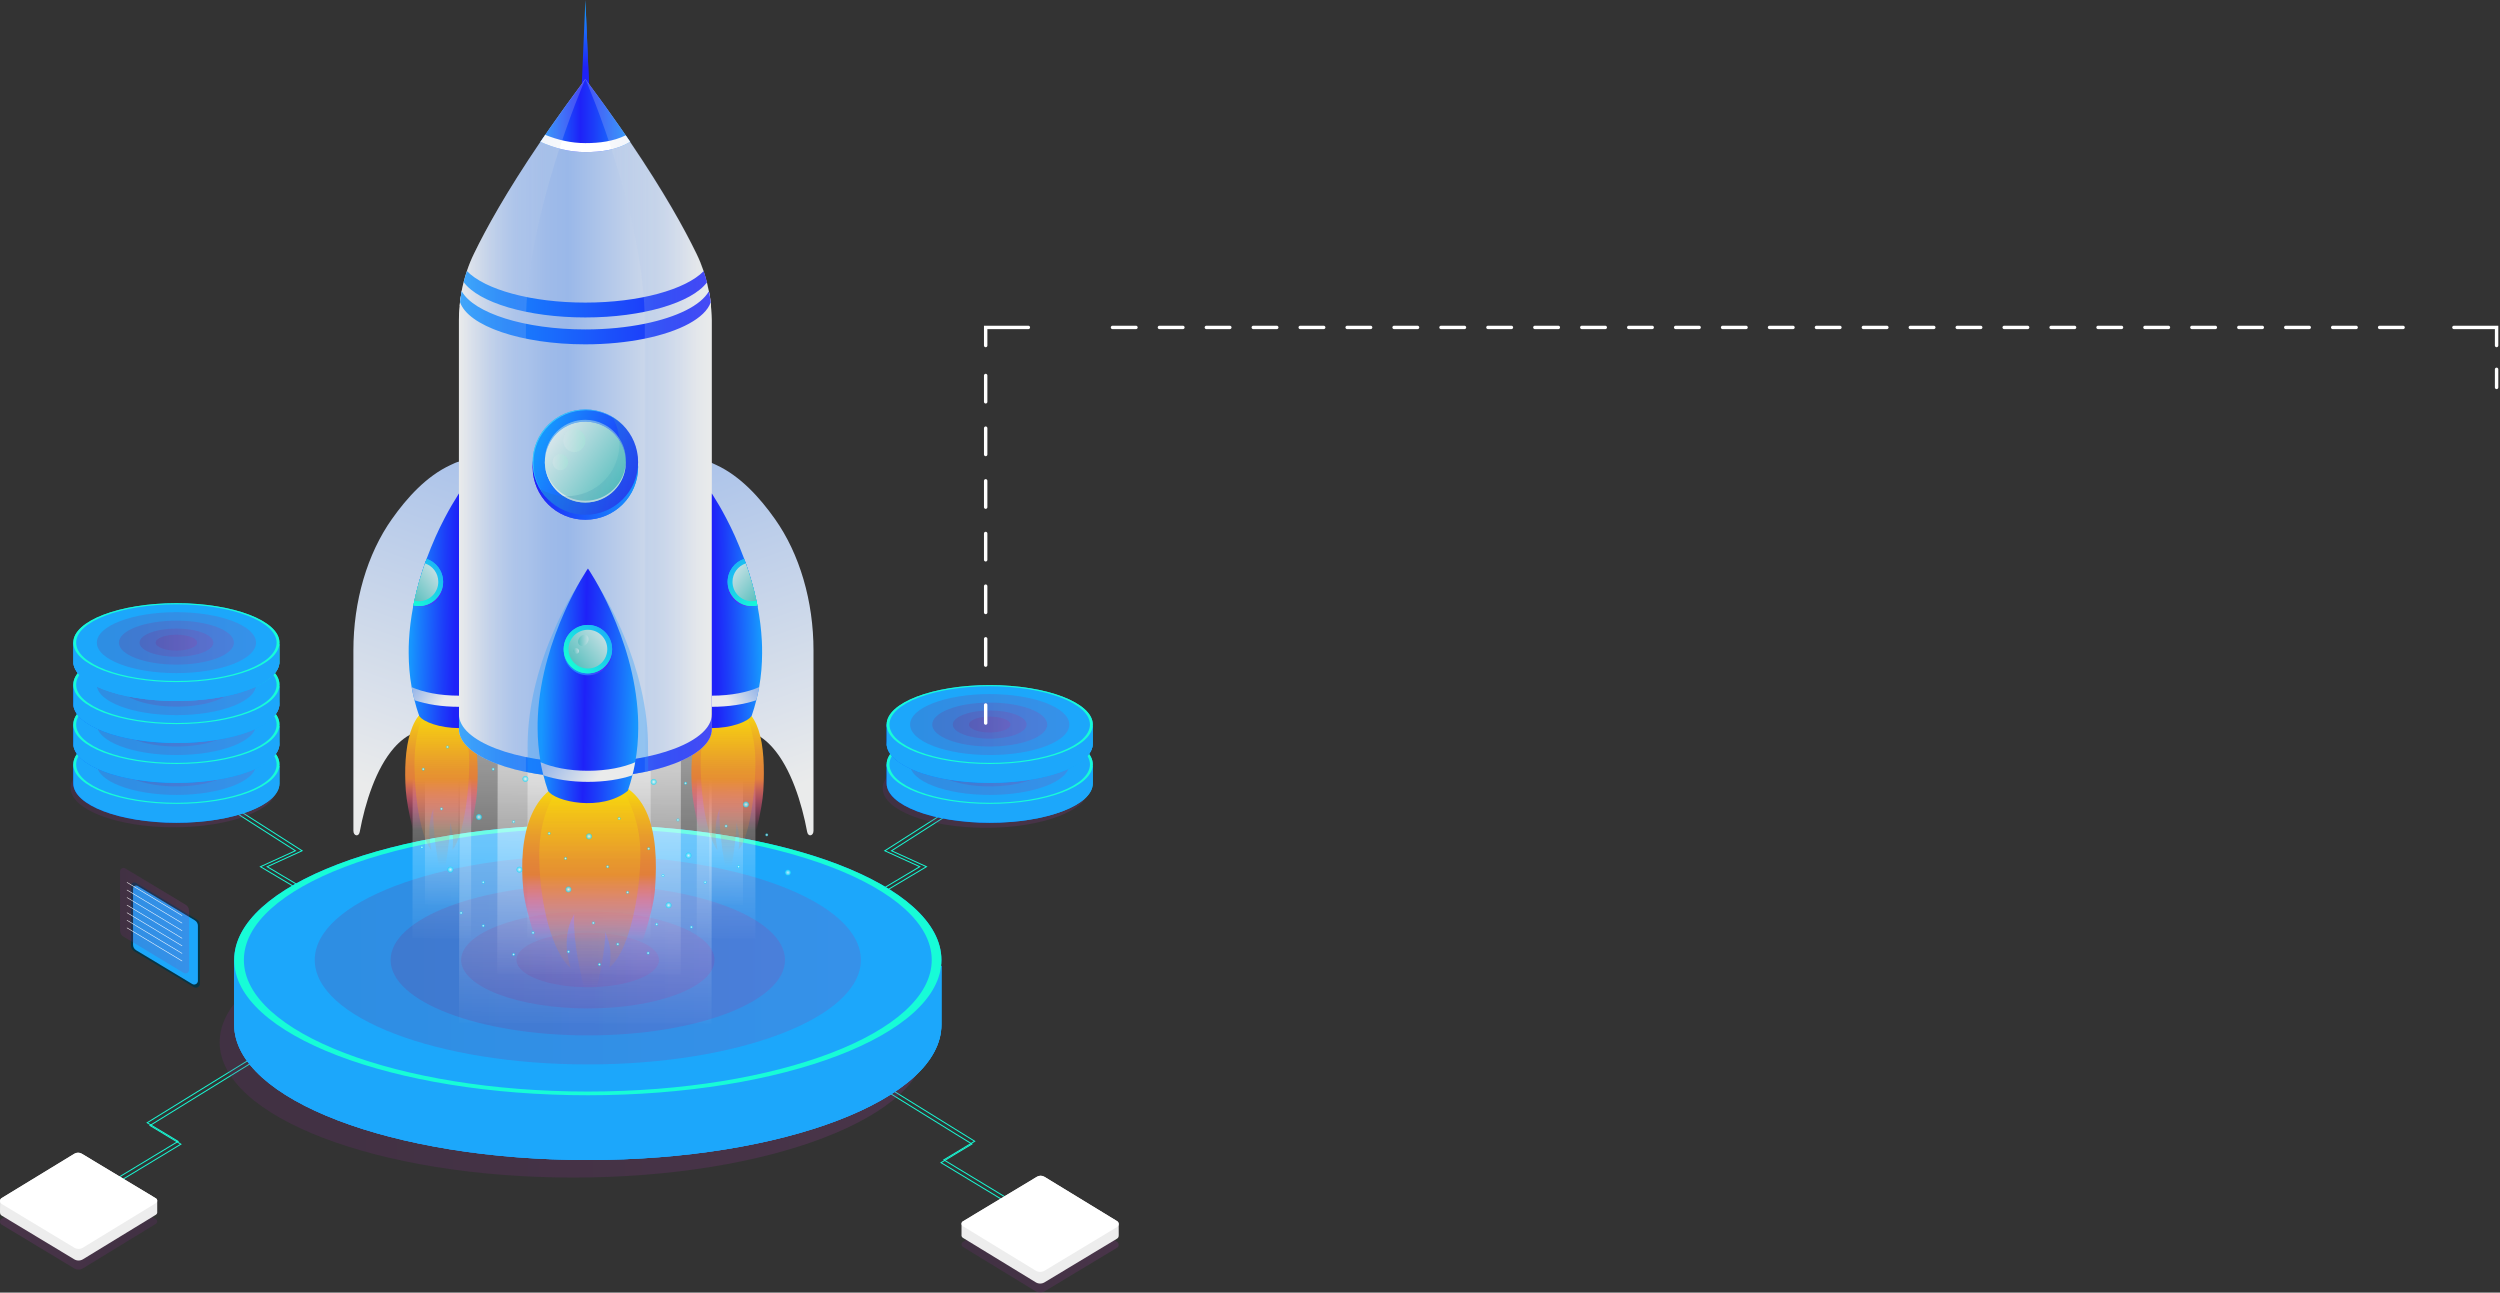 <svg width="733" height="379" viewBox="0 0 733 379" fill="none" xmlns="http://www.w3.org/2000/svg">
<rect x="0" y="0" width="733" height="379" fill="#333333" stroke="none"/>
<g clip-path="url(#clip0_280_2)">
<path d="M296.49 353.338L275.907 340.89L284.966 335.431L260.425 320.246" stroke="#17FCD7" stroke-width="0.284" stroke-miterlimit="10"/>
<path d="M297.308 352.521L276.725 340.073L285.783 334.614L261.255 319.43" stroke="#17FCD7" stroke-width="0.284" stroke-miterlimit="10"/>
<path d="M102.148 269.442L76.361 254.115L86.614 249.447L66.083 236.337" stroke="#17FCD7" stroke-width="0.284" stroke-miterlimit="10"/>
<path d="M104.108 269.442L78.334 254.115L88.573 249.447L68.043 236.337" stroke="#17FCD7" stroke-width="0.284" stroke-miterlimit="10"/>
<path d="M245.864 269.442L271.638 254.115L261.398 249.447L281.929 236.337" stroke="#17FCD7" stroke-width="0.284" stroke-miterlimit="10"/>
<path d="M243.891 269.442L269.678 254.115L259.425 249.447L279.956 236.337" stroke="#17FCD7" stroke-width="0.284" stroke-miterlimit="10"/>
<path opacity="0.2" d="M327.52 365.826L306.236 378.65C305.458 379.117 304.471 379.117 303.693 378.637L282.305 365.579C281.786 365.255 281.786 364.503 282.305 364.179L304.03 351.095C304.705 350.693 305.549 350.693 306.223 351.095L327.52 364.088C328.169 364.503 328.169 365.437 327.52 365.826Z" fill="url(#paint0_linear_280_2)"/>
<path d="M328 358.823C327.974 358.512 327.831 358.214 327.52 358.032L306.223 345.039C305.548 344.624 304.705 344.624 304.03 345.026L282.305 358.11C282.033 358.266 281.903 358.551 281.916 358.823V362.376H281.929C281.968 362.597 282.085 362.791 282.305 362.921L303.693 375.979C304.471 376.459 305.458 376.458 306.236 375.992L327.52 363.167C327.87 362.96 328.026 362.597 328 362.234H328.013L328 358.823Z" fill="#EDEDED"/>
<path d="M327.52 359.757L306.237 372.581C305.458 373.048 304.472 373.048 303.693 372.568L282.306 359.511C281.787 359.186 281.787 358.434 282.306 358.11L304.031 345.026C304.705 344.624 305.549 344.624 306.224 345.039L327.52 358.032C328.169 358.421 328.169 359.355 327.52 359.757Z" fill="white"/>
<path d="M32.444 347.918L53.04 335.47L43.969 329.998L74.726 311.014" stroke="#17FCD7" stroke-width="0.284" stroke-miterlimit="10"/>
<path d="M31.627 347.101L52.222 334.653L43.151 329.181L73.908 310.197" stroke="#17FCD7" stroke-width="0.284" stroke-miterlimit="10"/>
<path opacity="0.2" d="M0.493 359.07L21.777 371.894C22.555 372.361 23.542 372.361 24.32 371.881L45.708 358.823C46.227 358.499 46.227 357.747 45.708 357.423L23.983 344.339C23.308 343.937 22.465 343.937 21.79 344.339L0.48 357.345C-0.169 357.747 -0.156 358.681 0.493 359.07Z" fill="url(#paint1_linear_280_2)"/>
<path d="M0.013 352.068C0.039 351.756 0.182 351.458 0.493 351.276L21.79 338.284C22.465 337.869 23.308 337.869 23.983 338.271L45.708 351.354C45.98 351.51 46.11 351.795 46.097 352.068V355.62H46.084C46.045 355.841 45.928 356.035 45.708 356.165L24.32 369.223C23.542 369.703 22.555 369.703 21.777 369.236L0.493 356.411C0.143 356.204 -0.013 355.841 0.013 355.478H0L0.013 352.068Z" fill="#EDEDED"/>
<path d="M0.493 353.001L21.777 365.825C22.555 366.292 23.542 366.292 24.32 365.813L45.708 352.755C46.227 352.431 46.227 351.678 45.708 351.354L23.983 338.271C23.308 337.869 22.465 337.869 21.79 338.284L0.48 351.276C-0.169 351.666 -0.156 352.599 0.493 353.001Z" fill="white"/>
<path d="M265.59 283.096C248.771 269.883 213.341 260.78 172.345 260.78C132.944 260.78 98.683 269.182 81.137 281.566L68.665 281.462V300.446C68.665 322.347 115.087 340.112 172.345 340.112C229.603 340.112 276.024 322.36 276.024 300.446V283.187L265.59 283.096Z" fill="#1CA7FB"/>
<path opacity="0.2" d="M168.088 345.26C225.349 345.26 271.767 327.501 271.767 305.594C271.767 283.687 225.349 265.928 168.088 265.928C110.828 265.928 64.409 283.687 64.409 305.594C64.409 327.501 110.828 345.26 168.088 345.26Z" fill="url(#paint2_linear_280_2)"/>
<path d="M265.59 283.096C248.771 269.883 213.341 260.78 172.345 260.78C132.944 260.78 98.683 269.182 81.137 281.566L68.665 281.462V300.446C68.665 322.347 115.087 340.112 172.345 340.112C229.603 340.112 276.024 322.36 276.024 300.446V283.187L265.59 283.096Z" fill="#1CA7FB"/>
<path d="M265.59 283.096C248.771 269.883 213.341 260.78 172.345 260.78C132.944 260.78 98.683 269.182 81.137 281.566L68.665 281.462V300.446C68.665 322.347 115.087 340.112 172.345 340.112C229.603 340.112 276.024 322.36 276.024 300.446V283.187L265.59 283.096Z" fill="#1CA7FB"/>
<path d="M172.345 321.128C229.605 321.128 276.024 303.369 276.024 281.462C276.024 259.555 229.605 241.796 172.345 241.796C115.084 241.796 68.665 259.555 68.665 281.462C68.665 303.369 115.084 321.128 172.345 321.128Z" fill="#1CA7FB"/>
<path d="M172.345 241.809C115.074 241.809 68.665 259.561 68.665 281.462C68.665 303.376 115.074 321.128 172.345 321.128C229.603 321.128 276.024 303.376 276.024 281.462C276.024 259.561 229.59 241.809 172.345 241.809ZM172.345 320.039C116.644 320.039 71.507 302.767 71.507 281.462C71.507 260.17 116.644 242.898 172.345 242.898C228.032 242.898 273.182 260.17 273.182 281.462C273.182 302.767 228.032 320.039 172.345 320.039Z" fill="#17FCD7"/>
<path opacity="0.2" d="M172.345 312.09C216.561 312.09 252.405 298.377 252.405 281.462C252.405 264.547 216.561 250.834 172.345 250.834C128.129 250.834 92.285 264.547 92.285 281.462C92.285 298.377 128.129 312.09 172.345 312.09Z" fill="url(#paint3_linear_280_2)"/>
<path opacity="0.2" d="M172.345 303.584C204.276 303.584 230.161 293.68 230.161 281.462C230.161 269.245 204.276 259.34 172.345 259.34C140.414 259.34 114.529 269.245 114.529 281.462C114.529 293.68 140.414 303.584 172.345 303.584Z" fill="url(#paint4_linear_280_2)"/>
<path opacity="0.2" d="M172.345 295.674C192.858 295.674 209.487 289.311 209.487 281.462C209.487 273.613 192.858 267.25 172.345 267.25C151.832 267.25 135.202 273.613 135.202 281.462C135.202 289.311 151.832 295.674 172.345 295.674Z" fill="url(#paint5_linear_280_2)"/>
<path opacity="0.2" d="M193.226 281.462C193.226 285.871 183.869 289.45 172.332 289.45C160.794 289.45 151.438 285.871 151.438 281.462C151.438 277.053 160.794 273.474 172.332 273.474C183.869 273.474 193.226 277.053 193.226 281.462Z" fill="url(#paint6_linear_280_2)"/>
<path d="M136.228 164.707C136.163 165.667 136.111 166.211 136.111 166.211L134.281 215.836C132.879 215.149 131.556 214.643 130.271 214.306C126.403 213.294 123.068 213.826 120.187 215.421C119.551 215.771 118.941 216.173 118.344 216.627C117.358 217.379 116.437 218.248 115.567 219.233C110.22 225.289 107.067 235.364 105.47 243.923C105.341 244.636 104.912 244.96 104.51 244.921C104.056 244.882 103.615 244.415 103.615 243.585V190.693C103.615 176.261 107.677 162.412 114.905 152.194C119.344 145.918 125.041 139.59 132.14 136.322C133.918 135.505 135.709 134.416 136.734 136.517C137.564 138.19 137.551 140.433 137.616 142.248C137.889 149.769 136.76 157.225 136.228 164.707Z" fill="url(#paint7_linear_280_2)"/>
<path d="M205.905 164.707C205.97 165.667 206.022 166.211 206.022 166.211L207.852 215.836C209.254 215.149 210.577 214.643 211.862 214.306C215.729 213.294 219.065 213.826 221.946 215.421C222.582 215.771 223.192 216.173 223.789 216.627C224.775 217.379 225.696 218.248 226.566 219.233C231.913 225.289 235.066 235.364 236.663 243.923C236.792 244.636 237.221 244.96 237.623 244.921C238.077 244.882 238.518 244.415 238.518 243.585V190.693C238.518 176.261 234.456 162.412 227.228 152.194C222.789 145.918 217.092 139.59 209.993 136.322C208.215 135.505 206.424 134.416 205.399 136.517C204.569 138.19 204.582 140.433 204.517 142.248C204.244 149.769 205.373 157.225 205.905 164.707Z" fill="url(#paint8_linear_280_2)"/>
<path opacity="0.5" d="M171.216 184.184L134.787 209.884L134.566 299.875L208.631 300.057L208.695 209.884L171.216 184.184Z" fill="url(#paint9_linear_280_2)"/>
<path opacity="0.5" d="M172.397 196.009L145.935 215.901L145.779 285.547L199.598 285.676L199.637 215.901L172.397 196.009Z" fill="url(#paint10_linear_280_2)"/>
<path opacity="0.5" d="M172.501 185.493L154.721 205.372L154.604 275.03L190.773 275.16L190.799 205.372L172.501 185.493Z" fill="url(#paint11_linear_280_2)"/>
<path opacity="0.5" d="M129.453 185.493L120.992 215.058L120.94 275.03L138.135 275.16L138.148 205.372L129.453 185.493Z" fill="url(#paint12_linear_280_2)"/>
<path opacity="0.5" d="M129.492 198.188L124.613 220.336L124.587 265.227L134.502 265.331L134.515 213.074L129.492 198.188Z" fill="url(#paint13_linear_280_2)"/>
<path opacity="0.5" d="M212.783 185.493L204.335 215.058L204.283 275.03L221.478 275.16L221.491 215.68L217.858 205.462L212.783 185.493Z" fill="url(#paint14_linear_280_2)"/>
<path opacity="0.5" d="M212.835 198.188L207.956 220.336L207.917 265.227L217.845 265.331L217.858 213.074L212.835 198.188Z" fill="url(#paint15_linear_280_2)"/>
<path d="M172.786 26.919H170.489L171.631 0L172.786 26.919Z" fill="url(#paint16_linear_280_2)"/>
<path d="M172.786 26.919H171.864L171.631 0L172.786 26.919Z" fill="url(#paint17_linear_280_2)"/>
<path d="M192.032 260.935C190.916 275.432 172.734 315.254 172.734 315.254C172.734 315.254 154.864 275.419 153.436 260.935C151.905 245.349 155.253 228.051 172.734 228.051C190.215 228.064 193.382 243.313 192.032 260.935Z" fill="url(#paint18_linear_280_2)"/>
<path d="M167.673 226.728C167.673 226.728 157.654 233.705 158.108 252.183C158.445 266.044 162.066 279.141 167.218 283.822C167.763 284.315 163.818 275.834 168.36 267.989C167.75 280.036 173.279 296.621 173.279 296.621C173.279 296.621 177.549 280.93 177.458 273.28C179.106 277.04 179.327 280.049 178.652 283.705C185.738 277.922 188.813 254.932 187.438 245.362C186.075 235.87 181.299 228.414 177.899 226.145C174.473 223.863 167.673 226.728 167.673 226.728Z" fill="url(#paint19_linear_280_2)"/>
<path d="M139.9 231.759C139.29 242.885 129.44 273.41 129.44 273.41C129.44 273.41 119.759 242.859 118.98 231.759C118.15 219.804 119.967 206.539 129.44 206.539C138.914 206.552 140.64 218.248 139.9 231.759Z" fill="url(#paint20_linear_280_2)"/>
<path d="M126.702 205.527C126.702 205.527 121.277 210.87 121.524 225.043C121.705 235.663 123.665 245.712 126.455 249.304C126.754 249.68 124.612 243.17 127.065 237.167C126.741 246.412 129.726 259.12 129.726 259.12C129.726 259.12 132.036 247.087 131.984 241.212C132.879 244.091 132.996 246.399 132.633 249.2C136.474 244.765 138.135 227.13 137.396 219.791C136.656 212.503 134.073 206.798 132.23 205.047C130.401 203.323 126.702 205.527 126.702 205.527Z" fill="url(#paint21_linear_280_2)"/>
<path d="M223.814 231.759C223.205 242.885 213.354 273.41 213.354 273.41C213.354 273.41 203.673 242.859 202.894 231.759C202.064 219.804 203.881 206.539 213.354 206.539C222.828 206.552 224.554 218.248 223.814 231.759Z" fill="url(#paint22_linear_280_2)"/>
<path d="M210.616 205.527C210.616 205.527 205.191 210.87 205.438 225.043C205.62 235.663 207.579 245.712 210.369 249.304C210.668 249.68 208.527 243.17 210.979 237.167C210.655 246.412 213.64 259.12 213.64 259.12C213.64 259.12 215.95 247.087 215.898 241.212C216.793 244.091 216.91 246.399 216.547 249.2C220.388 244.765 222.049 227.13 221.31 219.791C220.57 212.503 217.987 206.798 216.145 205.047C214.302 203.323 210.616 205.527 210.616 205.527Z" fill="url(#paint23_linear_280_2)"/>
<path d="M208.462 89.68C203.92 96.138 189.333 100.767 171.631 100.767C153.877 100.767 139.342 96.138 134.8 89.68C134.891 88.163 135.124 86.698 135.397 85.284H135.851C135.851 91.521 150.205 98.212 171.631 98.212C193.005 98.212 207.411 91.521 207.411 85.284H207.826C208.15 86.71 208.332 88.176 208.462 89.68Z" fill="white"/>
<path d="M208.695 93.894V213.787C208.695 219.052 201.194 223.655 190.033 226.119C189.527 226.236 189.008 226.339 188.476 226.443C183.428 227.429 177.692 227.986 171.618 227.986C165.544 227.986 159.821 227.429 154.76 226.417C154.565 226.391 154.371 226.352 154.189 226.313C142.496 223.927 134.553 219.194 134.553 213.774V93.894C134.553 92.481 134.592 91.054 134.774 89.693C134.787 89.33 134.839 88.954 134.865 88.591V88.565L135.332 85.44L135.345 85.375C135.345 85.349 135.358 85.336 135.358 85.297C135.527 84.441 135.708 83.585 135.929 82.73C136.189 81.64 136.526 80.564 136.889 79.501C137.46 77.75 138.174 76.013 138.992 74.34C142.457 67.182 148.388 56.394 158.433 41.611C159.315 40.314 160.236 38.979 161.184 37.617C164.298 33.157 167.738 28.385 171.592 23.237C171.605 23.224 171.605 23.211 171.605 23.211C175.446 28.346 178.898 33.157 182 37.617C182.948 38.992 183.856 40.314 184.751 41.637C194.77 56.407 200.701 67.195 204.179 74.353C205.01 76.039 205.698 77.763 206.295 79.527C206.645 80.603 206.969 81.705 207.255 82.82C207.463 83.65 207.644 84.467 207.8 85.31C207.813 85.336 207.813 85.388 207.826 85.414V85.427C208.06 86.49 208.215 87.566 208.345 88.668V88.681C208.397 89.006 208.695 92.481 208.695 93.894Z" fill="url(#paint24_linear_280_2)"/>
<path d="M208.708 209.443V213.8C208.708 221.632 192.097 227.999 171.631 227.999C151.139 227.999 134.566 221.632 134.566 213.8V209.443C134.566 217.275 151.126 223.642 171.631 223.642C192.097 223.642 208.708 217.275 208.708 209.443Z" fill="url(#paint25_linear_280_2)"/>
<path d="M208.371 88.656V88.668C206.749 93.285 199.351 97.188 189.06 99.288C183.856 100.352 177.912 100.961 171.618 100.961C152.735 100.961 137.214 95.541 134.878 88.578V88.552L135.345 85.427L135.358 85.362C138.927 91.781 153.774 96.591 171.605 96.591C177.912 96.591 183.856 95.982 189.047 94.919C198.495 92.987 205.516 89.537 207.839 85.401C208.085 86.464 208.241 87.54 208.371 88.656Z" fill="url(#paint26_linear_280_2)"/>
<path d="M207.281 82.794C202.829 88.733 188.541 93.077 171.618 93.077C154.604 93.077 140.316 88.694 135.955 82.717C136.215 81.627 136.552 80.551 136.915 79.488C142.171 84.895 155.707 88.72 171.618 88.72C187.503 88.72 201.052 84.882 206.321 79.501C206.671 80.577 206.995 81.692 207.281 82.794Z" fill="url(#paint27_linear_280_2)"/>
<path d="M184.777 41.598C180.793 43.984 176.238 44.594 171.618 44.594C166.985 44.594 162.572 43.453 158.458 41.585C159.341 40.289 160.262 38.953 161.21 37.591C164.324 33.131 167.764 28.359 171.618 23.211C171.631 23.198 171.631 23.185 171.631 23.185C175.472 28.32 178.924 33.131 182.026 37.591C182.973 38.966 183.895 40.289 184.777 41.598Z" fill="url(#paint28_linear_280_2)"/>
<path d="M184.777 41.598C180.793 43.971 176.238 44.594 171.618 44.594C166.985 44.594 162.572 43.44 158.458 41.585C158.913 40.911 159.393 40.224 159.86 39.536C163.572 41.054 167.491 41.961 171.618 41.961C175.745 41.961 179.807 41.469 183.454 39.679C183.908 40.315 184.349 40.95 184.777 41.598Z" fill="white"/>
<path opacity="0.2" d="M171.618 23.211C171.086 24.417 154.202 63.383 154.202 94.918C154.202 126.973 154.202 226.326 154.202 226.326C142.509 223.94 134.566 219.207 134.566 213.787V93.894C134.566 92.481 134.605 91.054 134.787 89.693C134.878 88.176 135.111 86.71 135.384 85.297C136.124 81.485 137.318 77.815 139.018 74.327C143.794 64.485 153.215 47.758 171.618 23.211Z" fill="url(#paint29_linear_280_2)"/>
<path opacity="0.2" d="M171.644 23.211C172.176 24.417 189.06 63.383 189.06 94.918C189.06 126.973 189.06 226.326 189.06 226.326C200.753 223.94 208.696 219.207 208.696 213.787V93.894C208.696 92.481 208.657 91.054 208.475 89.693C208.384 88.176 208.15 86.71 207.878 85.297C207.138 81.485 205.944 77.815 204.244 74.327C199.481 64.485 190.059 47.758 171.644 23.211Z" fill="url(#paint30_linear_280_2)"/>
<path opacity="0.3" d="M190.034 226.132C189.527 226.248 189.008 226.352 188.476 226.456C183.428 227.441 177.692 227.999 171.618 227.999C165.544 227.999 159.821 227.441 154.76 226.43C154.721 225.574 154.721 220.128 154.695 219.272C154.695 218.105 154.708 216.847 154.773 215.473C155.305 205.333 157.991 194.752 162.819 183.976L163.183 183.133C163.221 183.042 163.273 182.952 163.312 182.848L163.325 182.835C163.351 182.731 163.403 182.64 163.442 182.576C163.481 182.446 163.559 182.329 163.611 182.213C163.676 182.083 163.741 181.914 163.831 181.72L164.052 181.279C164.13 181.097 164.182 180.981 164.26 180.864C165.077 179.165 165.895 177.596 166.7 176.144C167.024 175.534 167.348 174.977 167.647 174.458L167.971 173.927C168.477 173.045 168.932 172.332 169.243 171.813C169.321 171.709 169.581 171.268 169.581 171.268C169.827 170.879 169.996 170.711 169.996 170.711L172.423 167.262L174.772 170.763L175.187 171.424C175.265 171.541 175.356 171.657 175.434 171.813C175.784 172.358 176.225 173.058 176.718 173.914L176.835 174.121C176.913 174.238 176.965 174.354 177.03 174.458C177.354 175.003 177.692 175.599 178.055 176.248C178.847 177.7 179.638 179.23 180.43 180.825C180.521 181.02 180.612 181.214 180.69 181.434C180.728 181.538 180.819 181.668 180.884 181.823C180.962 181.953 181.014 182.083 181.079 182.238C181.157 182.355 181.209 182.524 181.287 182.653L181.403 182.913L181.442 183.042L181.806 183.859C181.883 183.976 181.922 184.08 181.974 184.183C185.219 191.51 189.281 202.908 189.917 215.486C189.982 216.744 190.008 218.014 189.995 219.311C190.008 220.037 190.072 224.29 190.034 226.132Z" fill="url(#paint31_linear_280_2)"/>
<path d="M187.126 213.554C187.113 216.809 186.841 220.141 186.244 223.474C186.023 224.744 185.751 226.028 185.426 227.312C185.05 228.829 184.596 230.359 184.064 231.876C176.329 238.1 162.624 235.014 160.691 231.876C160.159 230.359 159.704 228.842 159.328 227.312C159.004 226.028 158.731 224.744 158.51 223.474C157.926 220.128 157.641 216.822 157.628 213.554C157.615 212.335 157.641 211.116 157.706 209.923C158.303 198.136 161.976 187.335 165.493 179.464C165.557 179.321 165.622 179.178 165.687 179.036C165.752 178.893 165.817 178.75 165.882 178.608C165.934 178.491 165.986 178.387 166.038 178.271C166.051 178.232 166.064 178.206 166.077 178.18C166.141 178.037 166.206 177.895 166.271 177.752C166.336 177.596 166.414 177.441 166.492 177.285C166.557 177.142 166.635 176.987 166.699 176.844C166.777 176.689 166.855 176.546 166.92 176.39C167.751 174.679 168.555 173.162 169.269 171.865C169.593 171.268 169.905 170.724 170.19 170.218C170.294 170.049 170.385 169.881 170.489 169.725C170.995 168.857 171.423 168.169 171.748 167.664C171.865 167.469 171.968 167.313 172.046 167.184C172.254 166.86 172.384 166.691 172.384 166.691C172.384 166.691 172.501 166.86 172.708 167.184C172.799 167.326 172.903 167.482 173.02 167.664C173.344 168.156 173.759 168.844 174.265 169.699C174.356 169.855 174.46 170.024 174.551 170.192C174.862 170.724 175.2 171.32 175.55 171.956C176.251 173.226 177.03 174.718 177.847 176.39C177.938 176.572 178.029 176.753 178.107 176.948C178.172 177.091 178.25 177.233 178.315 177.389C178.379 177.506 178.431 177.635 178.496 177.765C178.561 177.908 178.639 178.05 178.691 178.193C178.717 178.258 178.756 178.322 178.782 178.387C178.808 178.465 178.847 178.556 178.886 178.634C178.963 178.815 179.054 178.997 179.132 179.178C179.197 179.321 179.262 179.464 179.327 179.619C182.831 187.464 186.465 198.227 187.049 209.949C187.113 211.116 187.139 212.335 187.126 213.554Z" fill="url(#paint32_linear_280_2)"/>
<path d="M158.498 223.487C158.718 224.757 158.991 226.041 159.315 227.325C162.949 228.544 167.426 229.244 172.371 229.244C177.315 229.244 181.793 228.544 185.413 227.325C185.738 226.041 186.01 224.757 186.231 223.487C182.844 224.965 178.042 225.989 172.358 225.989C166.7 225.989 161.885 224.965 158.498 223.487Z" fill="url(#paint33_linear_280_2)"/>
<path d="M179.47 190.913C179.47 194.829 176.29 198.006 172.371 198.006C168.452 198.006 165.272 194.829 165.272 190.913C165.272 186.997 168.452 183.82 172.371 183.82C176.29 183.82 179.47 186.997 179.47 190.913Z" fill="url(#paint34_linear_280_2)"/>
<path d="M179.47 190.33C179.47 194.246 176.29 197.423 172.371 197.423C168.452 197.423 165.272 194.246 165.272 190.33C165.272 186.414 168.452 183.237 172.371 183.237C176.29 183.237 179.47 186.414 179.47 190.33Z" fill="url(#paint35_linear_280_2)"/>
<path d="M179.47 190.33C179.47 194.246 176.29 197.423 172.371 197.423C168.452 197.423 165.272 194.246 165.272 190.33C165.272 186.414 168.452 183.237 172.371 183.237C176.29 183.237 179.47 186.414 179.47 190.33Z" fill="url(#paint36_linear_280_2)"/>
<path d="M178.055 190.33C178.055 193.468 175.511 196.009 172.371 196.009C169.23 196.009 166.687 193.468 166.687 190.33C166.687 187.192 169.23 184.65 172.371 184.65C175.511 184.65 178.055 187.192 178.055 190.33Z" fill="url(#paint37_linear_280_2)"/>
<path d="M172.163 188.553C171.592 189.357 170.632 189.643 170.009 189.202C169.386 188.761 169.334 187.762 169.905 186.958C170.476 186.155 171.436 185.869 172.059 186.31C172.682 186.751 172.734 187.762 172.163 188.553Z" fill="url(#paint38_linear_280_2)"/>
<path d="M169.658 191.341C169.412 191.691 168.893 191.756 168.503 191.484C168.114 191.212 168.01 190.706 168.257 190.356C168.503 190.006 169.023 189.941 169.412 190.213C169.788 190.486 169.905 190.991 169.658 191.341Z" fill="url(#paint39_linear_280_2)"/>
<path d="M134.58 144.673V213.476C129.025 213.476 124.003 211.674 122.887 209.871C122.354 208.354 121.913 206.837 121.524 205.294C121.199 204.023 120.914 202.739 120.693 201.456C120.096 198.123 119.837 194.804 119.824 191.536C119.811 190.33 119.837 189.098 119.902 187.905C120.083 184.508 120.499 181.201 121.109 178.011C121.122 177.83 121.173 177.648 121.212 177.467C121.29 177 121.394 176.546 121.498 176.092C122.329 172.215 123.419 168.532 124.6 165.174C124.69 164.889 124.794 164.629 124.898 164.357C124.963 164.175 125.015 164.02 125.08 163.838C125.936 161.556 126.819 159.391 127.688 157.433C127.753 157.29 127.818 157.147 127.883 157.005C127.948 156.862 128.013 156.719 128.078 156.577C128.143 156.46 128.181 156.356 128.246 156.24C128.259 156.201 128.272 156.162 128.285 156.149C128.35 156.006 128.415 155.851 128.48 155.708C128.558 155.565 128.623 155.397 128.701 155.254C128.778 155.111 128.843 154.956 128.908 154.813C128.986 154.671 129.051 154.502 129.129 154.359C129.972 152.648 130.764 151.131 131.478 149.847C131.802 149.237 132.114 148.693 132.412 148.2C132.516 148.031 132.607 147.863 132.711 147.707C133.217 146.839 133.645 146.138 133.97 145.646C134.073 145.451 134.19 145.308 134.268 145.153C134.463 144.842 134.58 144.673 134.58 144.673Z" fill="url(#paint40_linear_280_2)"/>
<path d="M134.58 203.971V207.239C129.635 207.239 125.158 206.526 121.524 205.307C121.199 204.036 120.914 202.752 120.693 201.469C124.068 202.96 128.882 203.971 134.58 203.971Z" fill="url(#paint41_linear_280_2)"/>
<path d="M129.921 171.165C129.921 175.081 126.741 178.245 122.822 178.245C122.225 178.245 121.654 178.167 121.109 178.024C121.122 177.843 121.174 177.661 121.212 177.48C121.29 177.013 121.394 176.559 121.498 176.105C122.329 172.228 123.419 168.545 124.6 165.187C124.691 164.902 124.794 164.642 124.898 164.37C127.74 165.226 129.804 167.793 129.921 170.879C129.921 170.97 129.921 171.074 129.921 171.165Z" fill="url(#paint42_linear_280_2)"/>
<path d="M129.92 170.594C129.92 170.698 129.92 170.802 129.908 170.892C129.765 174.666 126.637 177.687 122.822 177.687C122.264 177.687 121.732 177.622 121.212 177.493C121.29 177.026 121.394 176.572 121.498 176.118C122.328 172.241 123.419 168.558 124.6 165.2C124.69 164.915 124.794 164.655 124.898 164.383C124.963 164.201 125.015 164.046 125.08 163.864C127.883 164.785 129.92 167.443 129.92 170.594Z" fill="url(#paint43_linear_280_2)"/>
<path d="M129.92 170.594C129.92 170.698 129.92 170.802 129.908 170.892C129.765 174.666 126.637 177.687 122.822 177.687C122.264 177.687 121.732 177.622 121.212 177.493C121.29 177.026 121.394 176.572 121.498 176.118C122.328 172.241 123.419 168.558 124.6 165.2C124.69 164.915 124.794 164.655 124.898 164.383C124.963 164.201 125.015 164.046 125.08 163.864C127.883 164.785 129.92 167.443 129.92 170.594Z" fill="url(#paint44_linear_280_2)"/>
<path d="M128.506 170.594C128.506 173.719 125.962 176.274 122.822 176.274C122.368 176.274 121.926 176.209 121.498 176.105C122.329 172.228 123.419 168.545 124.6 165.187C126.871 165.926 128.506 168.066 128.506 170.594Z" fill="url(#paint45_linear_280_2)"/>
<path d="M208.696 144.673V213.476C214.25 213.476 219.272 211.674 220.389 209.871C220.921 208.354 221.362 206.837 221.751 205.294C222.076 204.023 222.361 202.739 222.582 201.456C223.179 198.123 223.438 194.804 223.451 191.536C223.464 190.33 223.438 189.098 223.373 187.905C223.192 184.508 222.776 181.201 222.166 178.011C222.154 177.83 222.102 177.648 222.063 177.467C221.985 177 221.881 176.546 221.777 176.092C220.947 172.215 219.856 168.532 218.675 165.174C218.585 164.889 218.481 164.629 218.377 164.357C218.312 164.175 218.26 164.02 218.195 163.838C217.339 161.556 216.456 159.391 215.587 157.433C215.522 157.29 215.457 157.147 215.392 157.005C215.327 156.862 215.262 156.719 215.197 156.577C215.133 156.46 215.094 156.356 215.029 156.24C215.016 156.201 215.003 156.162 214.99 156.149C214.925 156.006 214.86 155.851 214.795 155.708C214.717 155.565 214.652 155.397 214.574 155.254C214.497 155.111 214.432 154.956 214.367 154.813C214.289 154.671 214.224 154.502 214.146 154.359C213.303 152.648 212.511 151.131 211.797 149.847C211.473 149.237 211.161 148.693 210.863 148.2C210.759 148.031 210.668 147.863 210.564 147.707C210.058 146.839 209.63 146.138 209.306 145.646C209.202 145.451 209.085 145.308 209.007 145.153C208.812 144.842 208.696 144.673 208.696 144.673Z" fill="url(#paint46_linear_280_2)"/>
<path d="M208.696 203.971V207.239C213.64 207.239 218.117 206.526 221.751 205.307C222.076 204.036 222.361 202.752 222.582 201.469C219.195 202.96 214.38 203.971 208.696 203.971Z" fill="url(#paint47_linear_280_2)"/>
<path d="M213.342 171.165C213.342 175.081 216.521 178.245 220.44 178.245C221.037 178.245 221.608 178.167 222.153 178.024C222.14 177.843 222.089 177.661 222.05 177.48C221.972 177.013 221.868 176.559 221.764 176.105C220.934 172.228 219.843 168.545 218.662 165.187C218.572 164.902 218.468 164.642 218.364 164.37C215.522 165.226 213.458 167.793 213.342 170.879C213.342 170.97 213.342 171.074 213.342 171.165Z" fill="url(#paint48_linear_280_2)"/>
<path d="M213.342 170.594C213.342 170.698 213.342 170.802 213.355 170.892C213.497 174.666 216.625 177.687 220.44 177.687C220.998 177.687 221.531 177.622 222.05 177.493C221.972 177.026 221.868 176.572 221.764 176.118C220.934 172.241 219.843 168.558 218.662 165.2C218.572 164.915 218.468 164.655 218.364 164.383C218.299 164.201 218.247 164.046 218.182 163.864C215.392 164.785 213.342 167.443 213.342 170.594Z" fill="url(#paint49_linear_280_2)"/>
<path d="M213.342 170.594C213.342 170.698 213.342 170.802 213.355 170.892C213.497 174.666 216.625 177.687 220.44 177.687C220.998 177.687 221.531 177.622 222.05 177.493C221.972 177.026 221.868 176.572 221.764 176.118C220.934 172.241 219.843 168.558 218.662 165.2C218.572 164.915 218.468 164.655 218.364 164.383C218.299 164.201 218.247 164.046 218.182 163.864C215.392 164.785 213.342 167.443 213.342 170.594Z" fill="url(#paint50_linear_280_2)"/>
<path d="M214.769 170.594C214.769 173.719 217.313 176.274 220.453 176.274C220.908 176.274 221.349 176.209 221.777 176.105C220.946 172.228 219.856 168.545 218.675 165.187C216.404 165.926 214.769 168.066 214.769 170.594Z" fill="url(#paint51_linear_280_2)"/>
<path d="M171.631 152.388C180.167 152.388 187.088 145.474 187.088 136.945C187.088 128.415 180.167 121.501 171.631 121.501C163.095 121.501 156.175 128.415 156.175 136.945C156.175 145.474 163.095 152.388 171.631 152.388Z" fill="url(#paint52_linear_280_2)"/>
<path d="M171.631 152.388C180.167 152.388 187.088 145.474 187.088 136.945C187.088 128.415 180.167 121.501 171.631 121.501C163.095 121.501 156.175 128.415 156.175 136.945C156.175 145.474 163.095 152.388 171.631 152.388Z" fill="url(#paint53_linear_280_2)"/>
<path d="M171.631 150.936C180.167 150.936 187.088 144.022 187.088 135.492C187.088 126.963 180.167 120.049 171.631 120.049C163.095 120.049 156.175 126.963 156.175 135.492C156.175 144.022 163.095 150.936 171.631 150.936Z" fill="url(#paint54_linear_280_2)"/>
<path opacity="0.7" d="M182.662 124.691C179.885 121.955 176.056 120.269 171.839 120.269C163.299 120.269 156.395 127.18 156.395 135.713C156.395 139.901 158.056 143.688 160.769 146.475C157.939 143.688 156.188 139.797 156.188 135.505C156.188 126.986 163.105 120.075 171.631 120.075C175.953 120.049 179.872 121.825 182.662 124.691Z" fill="#47E6FC"/>
<path d="M183.493 135.492C183.493 142.028 178.198 147.344 171.631 147.344C170.762 147.344 169.918 147.253 169.113 147.085C167.803 146.8 166.557 146.294 165.454 145.594C163.546 144.453 162.002 142.78 161.015 140.757C160.211 139.162 159.743 137.373 159.743 135.492C159.743 135.077 159.769 134.637 159.808 134.222C160.405 128.672 164.792 124.276 170.359 123.679C170.775 123.64 171.216 123.615 171.631 123.615C173.539 123.615 175.356 124.068 176.926 124.885C178.938 125.871 180.625 127.427 181.741 129.32C182.442 130.409 182.948 131.654 183.233 132.977C183.415 133.794 183.493 134.624 183.493 135.492Z" fill="url(#paint55_linear_280_2)"/>
<path d="M183.493 135.492C183.493 142.028 178.198 147.344 171.631 147.344C170.762 147.344 169.931 147.253 169.113 147.085C167.803 146.8 166.557 146.294 165.454 145.594C163.559 144.453 162.002 142.767 161.015 140.757C160.211 139.162 159.743 137.373 159.743 135.492C159.743 135.402 159.743 135.298 159.743 135.207C159.782 136.997 160.237 138.708 161.015 140.238C162.002 142.248 163.546 143.934 165.454 145.075C166.544 145.775 167.79 146.281 169.113 146.566C169.918 146.748 170.749 146.826 171.631 146.826C178.107 146.826 183.35 141.652 183.493 135.233C183.493 135.311 183.493 135.402 183.493 135.492Z" fill="#D5E5EA"/>
<path opacity="0.5" d="M183.493 134.974C183.493 135.064 183.493 135.142 183.493 135.22C183.48 134.442 183.389 133.703 183.233 132.977C182.948 131.667 182.441 130.422 181.741 129.32C180.625 127.427 178.937 125.871 176.926 124.885C175.343 124.068 173.539 123.615 171.631 123.615C171.216 123.615 170.787 123.641 170.359 123.679C164.805 124.276 160.405 128.659 159.821 134.209C159.782 134.533 159.769 134.87 159.756 135.194C159.756 135.116 159.756 135.039 159.756 134.961C159.756 134.546 159.782 134.105 159.821 133.69C160.418 128.127 164.805 123.744 170.359 123.148C170.774 123.109 171.216 123.083 171.631 123.083C173.539 123.083 175.356 123.537 176.926 124.354C178.937 125.339 180.625 126.882 181.741 128.788C182.441 129.878 182.935 131.122 183.233 132.432C183.402 133.262 183.493 134.092 183.493 134.974Z" fill="url(#paint56_linear_280_2)"/>
<path opacity="0.2" d="M187.088 135.492C187.088 144.025 180.17 150.936 171.644 150.936C165.986 150.936 161.028 147.889 158.329 143.337C160.626 144.699 163.325 145.477 166.18 145.477C174.72 145.477 181.637 138.566 181.637 130.033C181.637 127.168 180.858 124.483 179.496 122.188C184.038 124.885 187.088 129.826 187.088 135.492Z" fill="url(#paint57_linear_280_2)"/>
<path opacity="0.5" d="M168.4 132.562C170.192 132.562 171.644 131.041 171.644 129.164C171.644 127.288 170.192 125.767 168.4 125.767C166.608 125.767 165.155 127.288 165.155 129.164C165.155 131.041 166.608 132.562 168.4 132.562Z" fill="url(#paint58_linear_280_2)"/>
<path opacity="0.5" d="M166.544 135.492C166.544 136.802 165.532 137.865 164.286 137.865C163.04 137.865 162.028 136.802 162.028 135.492C162.028 134.183 163.04 133.119 164.286 133.119C165.532 133.119 166.544 134.183 166.544 135.492Z" fill="url(#paint59_linear_280_2)"/>
<g opacity="0.74">
<path d="M132.918 254.983C132.918 255.463 132.529 255.852 132.049 255.852C131.569 255.852 131.179 255.463 131.179 254.983C131.179 254.504 131.569 254.115 132.049 254.115C132.529 254.115 132.918 254.504 132.918 254.983Z" fill="url(#paint60_radial_280_2)"/>
<path d="M140.42 240.421C140.9 240.421 141.289 240.033 141.289 239.553C141.289 239.073 140.9 238.684 140.42 238.684C139.939 238.684 139.55 239.073 139.55 239.553C139.55 240.033 139.939 240.421 140.42 240.421Z" fill="url(#paint61_radial_280_2)"/>
<path d="M173.565 245.232C173.565 245.712 173.175 246.101 172.695 246.101C172.215 246.101 171.826 245.712 171.826 245.232C171.826 244.752 172.215 244.363 172.695 244.363C173.188 244.363 173.565 244.752 173.565 245.232Z" fill="url(#paint62_radial_280_2)"/>
<path d="M196.899 265.422C196.899 265.902 196.509 266.291 196.029 266.291C195.549 266.291 195.16 265.902 195.16 265.422C195.16 264.942 195.549 264.553 196.029 264.553C196.509 264.553 196.899 264.942 196.899 265.422Z" fill="url(#paint63_radial_280_2)"/>
<path d="M153.177 254.983C153.177 255.463 152.787 255.852 152.307 255.852C151.827 255.852 151.438 255.463 151.438 254.983C151.438 254.504 151.827 254.115 152.307 254.115C152.787 254.115 153.177 254.504 153.177 254.983Z" fill="url(#paint64_radial_280_2)"/>
<path d="M154.903 228.388C154.903 228.868 154.513 229.257 154.033 229.257C153.553 229.257 153.164 228.868 153.164 228.388C153.164 227.908 153.553 227.519 154.033 227.519C154.513 227.532 154.903 227.908 154.903 228.388Z" fill="url(#paint65_radial_280_2)"/>
<path d="M150.996 240.94C150.996 241.161 150.815 241.355 150.581 241.355C150.36 241.355 150.166 241.174 150.166 240.94C150.166 240.72 150.347 240.525 150.581 240.525C150.815 240.525 150.996 240.72 150.996 240.94Z" fill="url(#paint66_radial_280_2)"/>
<path d="M124.106 225.937C124.336 225.937 124.522 225.752 124.522 225.522C124.522 225.293 124.336 225.107 124.106 225.107C123.877 225.107 123.691 225.293 123.691 225.522C123.691 225.752 123.877 225.937 124.106 225.937Z" fill="url(#paint67_radial_280_2)"/>
<path d="M131.192 219.441C131.422 219.441 131.608 219.255 131.608 219.026C131.608 218.797 131.422 218.611 131.192 218.611C130.963 218.611 130.777 218.797 130.777 219.026C130.777 219.255 130.963 219.441 131.192 219.441Z" fill="url(#paint68_radial_280_2)"/>
<path d="M145.014 225.522C145.014 225.743 144.832 225.937 144.598 225.937C144.378 225.937 144.183 225.756 144.183 225.522C144.183 225.302 144.365 225.107 144.598 225.107C144.832 225.12 145.014 225.302 145.014 225.522Z" fill="url(#paint69_radial_280_2)"/>
<path d="M129.44 237.569C129.67 237.569 129.855 237.383 129.855 237.154C129.855 236.925 129.67 236.739 129.44 236.739C129.211 236.739 129.025 236.925 129.025 237.154C129.025 237.383 129.211 237.569 129.44 237.569Z" fill="url(#paint70_radial_280_2)"/>
<path d="M161.43 244.363C161.43 244.584 161.249 244.778 161.015 244.778C160.782 244.778 160.6 244.597 160.6 244.363C160.6 244.143 160.782 243.949 161.015 243.949C161.249 243.949 161.43 244.143 161.43 244.363Z" fill="url(#paint71_radial_280_2)"/>
<path d="M141.704 271.841C141.934 271.841 142.12 271.655 142.12 271.426C142.12 271.196 141.934 271.011 141.704 271.011C141.475 271.011 141.289 271.196 141.289 271.426C141.289 271.655 141.475 271.841 141.704 271.841Z" fill="url(#paint72_radial_280_2)"/>
<path d="M150.996 279.854C150.996 280.075 150.815 280.269 150.581 280.269C150.36 280.269 150.166 280.088 150.166 279.854C150.166 279.634 150.347 279.439 150.581 279.439C150.815 279.452 150.996 279.634 150.996 279.854Z" fill="url(#paint73_radial_280_2)"/>
<path d="M166.687 279.452C166.916 279.452 167.102 279.266 167.102 279.037C167.102 278.808 166.916 278.622 166.687 278.622C166.457 278.622 166.271 278.808 166.271 279.037C166.271 279.266 166.457 279.452 166.687 279.452Z" fill="url(#paint74_radial_280_2)"/>
<path d="M176.16 282.785C176.16 283.005 175.978 283.2 175.745 283.2C175.524 283.2 175.33 283.018 175.33 282.785C175.33 282.564 175.511 282.37 175.745 282.37C175.978 282.37 176.16 282.551 176.16 282.785Z" fill="url(#paint75_radial_280_2)"/>
<path d="M181.533 276.833C181.533 277.053 181.351 277.248 181.118 277.248C180.897 277.248 180.702 277.066 180.702 276.833C180.702 276.612 180.884 276.418 181.118 276.418C181.351 276.431 181.533 276.612 181.533 276.833Z" fill="url(#paint76_radial_280_2)"/>
<path d="M190.046 279.867C190.276 279.867 190.462 279.681 190.462 279.452C190.462 279.223 190.276 279.037 190.046 279.037C189.817 279.037 189.631 279.223 189.631 279.452C189.631 279.681 189.817 279.867 190.046 279.867Z" fill="url(#paint77_radial_280_2)"/>
<path d="M183.999 262.063C184.228 262.063 184.414 261.878 184.414 261.649C184.414 261.419 184.228 261.234 183.999 261.234C183.769 261.234 183.583 261.419 183.583 261.649C183.583 261.878 183.769 262.063 183.999 262.063Z" fill="url(#paint78_radial_280_2)"/>
<path d="M194.394 257.123C194.623 257.123 194.809 256.937 194.809 256.708C194.809 256.479 194.623 256.293 194.394 256.293C194.165 256.293 193.979 256.479 193.979 256.708C193.979 256.937 194.165 257.123 194.394 257.123Z" fill="url(#paint79_radial_280_2)"/>
<path d="M198.768 240.823C198.997 240.823 199.183 240.638 199.183 240.409C199.183 240.179 198.997 239.994 198.768 239.994C198.538 239.994 198.352 240.179 198.352 240.409C198.352 240.638 198.538 240.823 198.768 240.823Z" fill="url(#paint80_radial_280_2)"/>
<path d="M212.887 242.626C213.117 242.626 213.302 242.44 213.302 242.211C213.302 241.982 213.117 241.796 212.887 241.796C212.658 241.796 212.472 241.982 212.472 242.211C212.472 242.44 212.658 242.626 212.887 242.626Z" fill="url(#paint81_radial_280_2)"/>
<path d="M224.801 245.193C225.03 245.193 225.216 245.008 225.216 244.778C225.216 244.549 225.03 244.363 224.801 244.363C224.571 244.363 224.385 244.549 224.385 244.778C224.385 245.008 224.571 245.193 224.801 245.193Z" fill="url(#paint82_radial_280_2)"/>
<path d="M166.232 251.703C166.232 251.923 166.05 252.118 165.817 252.118C165.596 252.118 165.402 251.936 165.402 251.703C165.402 251.482 165.583 251.288 165.817 251.288C166.05 251.288 166.232 251.482 166.232 251.703Z" fill="url(#paint83_radial_280_2)"/>
<path d="M156.304 273.889C156.534 273.889 156.719 273.704 156.719 273.474C156.719 273.245 156.534 273.06 156.304 273.06C156.075 273.06 155.889 273.245 155.889 273.474C155.889 273.704 156.075 273.889 156.304 273.889Z" fill="url(#paint84_radial_280_2)"/>
<path d="M173.98 271.024C174.209 271.024 174.395 270.838 174.395 270.609C174.395 270.38 174.209 270.194 173.98 270.194C173.751 270.194 173.565 270.38 173.565 270.609C173.565 270.838 173.751 271.024 173.98 271.024Z" fill="url(#paint85_radial_280_2)"/>
<path d="M192.94 271.011C192.94 271.231 192.759 271.426 192.525 271.426C192.305 271.426 192.11 271.244 192.11 271.011C192.11 270.777 192.292 270.596 192.525 270.596C192.759 270.609 192.94 270.79 192.94 271.011Z" fill="url(#paint86_radial_280_2)"/>
<path d="M202.726 272.256C202.955 272.256 203.141 272.07 203.141 271.841C203.141 271.611 202.955 271.426 202.726 271.426C202.496 271.426 202.31 271.611 202.31 271.841C202.31 272.07 202.496 272.256 202.726 272.256Z" fill="url(#paint87_radial_280_2)"/>
<path d="M178.133 254.53C178.362 254.53 178.548 254.344 178.548 254.115C178.548 253.885 178.362 253.7 178.133 253.7C177.903 253.7 177.718 253.885 177.718 254.115C177.718 254.344 177.903 254.53 178.133 254.53Z" fill="url(#paint88_radial_280_2)"/>
<path d="M206.749 259.107C206.978 259.107 207.164 258.921 207.164 258.692C207.164 258.463 206.978 258.277 206.749 258.277C206.519 258.277 206.333 258.463 206.333 258.692C206.333 258.921 206.519 259.107 206.749 259.107Z" fill="url(#paint89_radial_280_2)"/>
<path d="M216.547 254.53C216.776 254.53 216.962 254.344 216.962 254.115C216.962 253.885 216.776 253.7 216.547 253.7C216.318 253.7 216.132 253.885 216.132 254.115C216.132 254.344 216.318 254.53 216.547 254.53Z" fill="url(#paint90_radial_280_2)"/>
<path d="M190.176 249.252C190.406 249.252 190.592 249.066 190.592 248.837C190.592 248.608 190.406 248.422 190.176 248.422C189.947 248.422 189.761 248.608 189.761 248.837C189.761 249.066 189.947 249.252 190.176 249.252Z" fill="url(#paint91_radial_280_2)"/>
<path d="M201 230.074C201.229 230.074 201.415 229.888 201.415 229.659C201.415 229.43 201.229 229.244 201 229.244C200.77 229.244 200.584 229.43 200.584 229.659C200.584 229.888 200.77 230.074 201 230.074Z" fill="url(#paint92_radial_280_2)"/>
<path d="M181.948 240.007C181.948 240.227 181.767 240.422 181.533 240.422C181.312 240.422 181.118 240.24 181.118 240.007C181.118 239.773 181.299 239.592 181.533 239.592C181.767 239.592 181.948 239.773 181.948 240.007Z" fill="url(#paint93_radial_280_2)"/>
<path d="M135.202 268.08C135.432 268.08 135.618 267.894 135.618 267.665C135.618 267.436 135.432 267.25 135.202 267.25C134.973 267.25 134.787 267.436 134.787 267.665C134.787 267.894 134.973 268.08 135.202 268.08Z" fill="url(#paint94_radial_280_2)"/>
<path d="M141.704 259.107C141.934 259.107 142.12 258.921 142.12 258.692C142.12 258.463 141.934 258.277 141.704 258.277C141.475 258.277 141.289 258.463 141.289 258.692C141.289 258.921 141.475 259.107 141.704 259.107Z" fill="url(#paint95_radial_280_2)"/>
<path d="M123.704 248.85C123.933 248.85 124.119 248.664 124.119 248.435C124.119 248.206 123.933 248.02 123.704 248.02C123.475 248.02 123.289 248.206 123.289 248.435C123.289 248.664 123.475 248.85 123.704 248.85Z" fill="url(#paint96_radial_280_2)"/>
<path d="M202.726 250.834C202.726 251.314 202.336 251.703 201.856 251.703C201.376 251.703 200.987 251.314 200.987 250.834C200.987 250.354 201.376 249.965 201.856 249.965C202.336 249.978 202.726 250.367 202.726 250.834Z" fill="url(#paint97_radial_280_2)"/>
<path d="M192.525 229.257C192.525 229.737 192.136 230.126 191.656 230.126C191.175 230.126 190.786 229.737 190.786 229.257C190.786 228.777 191.175 228.388 191.656 228.388C192.149 228.388 192.525 228.777 192.525 229.257Z" fill="url(#paint98_radial_280_2)"/>
<path d="M231.887 255.839C231.887 256.319 231.497 256.708 231.017 256.708C230.537 256.708 230.148 256.319 230.148 255.839C230.148 255.36 230.537 254.971 231.017 254.971C231.497 254.983 231.887 255.36 231.887 255.839Z" fill="url(#paint99_radial_280_2)"/>
<path d="M167.543 260.78C167.543 261.26 167.154 261.649 166.673 261.649C166.193 261.649 165.804 261.26 165.804 260.78C165.804 260.3 166.193 259.911 166.673 259.911C167.154 259.911 167.543 260.3 167.543 260.78Z" fill="url(#paint100_radial_280_2)"/>
<path d="M219.584 235.883C219.584 236.363 219.194 236.752 218.714 236.752C218.234 236.752 217.845 236.363 217.845 235.883C217.845 235.403 218.234 235.014 218.714 235.014C219.194 235.014 219.584 235.403 219.584 235.883Z" fill="url(#paint101_radial_280_2)"/>
</g>
<path opacity="0.2" d="M50.938 242.561C67.63 242.561 81.163 237.383 81.163 230.994C81.163 224.606 67.63 219.428 50.938 219.428C34.245 219.428 20.712 224.606 20.712 230.994C20.712 237.383 34.245 242.561 50.938 242.561Z" fill="url(#paint102_linear_280_2)"/>
<path d="M78.905 224.615C73.999 220.764 63.669 218.105 51.716 218.105C40.231 218.105 30.238 220.556 25.125 224.161L21.491 224.135V229.672C21.491 236.065 35.027 241.238 51.716 241.238C68.406 241.238 81.941 236.065 81.941 229.672V224.641L78.905 224.615Z" fill="url(#paint103_linear_280_2)"/>
<path d="M78.905 224.615C73.999 220.764 63.669 218.105 51.716 218.105C40.231 218.105 30.238 220.556 25.125 224.161L21.491 224.135V229.672C21.491 236.065 35.027 241.238 51.716 241.238C68.406 241.238 81.941 236.065 81.941 229.672V224.641L78.905 224.615Z" fill="#1CA7FB"/>
<path d="M51.716 235.702C68.409 235.702 81.941 230.523 81.941 224.135C81.941 217.747 68.409 212.568 51.716 212.568C35.023 212.568 21.491 217.747 21.491 224.135C21.491 230.523 35.023 235.702 51.716 235.702Z" fill="#1CA7FB"/>
<path d="M51.716 212.568C35.014 212.568 21.491 217.742 21.491 224.135C21.491 230.528 35.027 235.702 51.716 235.702C68.406 235.702 81.941 230.528 81.941 224.135C81.954 217.742 68.419 212.568 51.716 212.568ZM51.716 235.377C35.481 235.377 22.322 230.346 22.322 224.135C22.322 217.924 35.481 212.893 51.716 212.893C67.951 212.893 81.111 217.924 81.111 224.135C81.124 230.346 67.951 235.377 51.716 235.377Z" fill="#17FCD7"/>
<path opacity="0.2" d="M75.063 224.135C75.063 229.062 64.616 233.069 51.729 233.069C38.842 233.069 28.395 229.075 28.395 224.135C28.395 219.207 38.842 215.201 51.729 215.201C64.616 215.201 75.063 219.207 75.063 224.135Z" fill="url(#paint104_linear_280_2)"/>
<path opacity="0.2" d="M68.574 224.135C68.574 227.701 61.021 230.58 51.716 230.58C42.411 230.58 34.858 227.688 34.858 224.135C34.858 220.569 42.411 217.69 51.716 217.69C61.021 217.69 68.574 220.569 68.574 224.135Z" fill="url(#paint105_linear_280_2)"/>
<path opacity="0.2" d="M62.553 224.135C62.553 226.417 57.699 228.271 51.729 228.271C45.746 228.271 40.906 226.417 40.906 224.135C40.906 221.853 45.759 219.998 51.729 219.998C57.699 219.998 62.553 221.853 62.553 224.135Z" fill="url(#paint106_linear_280_2)"/>
<path opacity="0.2" d="M57.816 224.135C57.816 225.419 55.09 226.469 51.729 226.469C48.368 226.469 45.643 225.432 45.643 224.135C45.643 222.851 48.368 221.801 51.729 221.801C55.077 221.801 57.816 222.851 57.816 224.135Z" fill="url(#paint107_linear_280_2)"/>
<path d="M78.905 212.918C73.999 209.067 63.669 206.409 51.716 206.409C40.231 206.409 30.238 208.86 25.125 212.465L21.491 212.439V217.976C21.491 224.368 35.027 229.542 51.716 229.542C68.406 229.542 81.941 224.368 81.941 217.976V212.944L78.905 212.918Z" fill="url(#paint108_linear_280_2)"/>
<path d="M78.905 212.918C73.999 209.067 63.669 206.409 51.716 206.409C40.231 206.409 30.238 208.86 25.125 212.465L21.491 212.439V217.976C21.491 224.368 35.027 229.542 51.716 229.542C68.406 229.542 81.941 224.368 81.941 217.976V212.944L78.905 212.918Z" fill="#1CA7FB"/>
<path d="M81.941 217.327V217.976C81.941 224.368 68.406 229.529 51.716 229.529C35.014 229.529 21.478 224.368 21.478 217.976V217.327C21.478 223.72 35.014 228.894 51.716 228.894C68.419 228.894 81.941 223.72 81.941 217.327Z" fill="#1CA7FB"/>
<path d="M51.716 224.005C68.409 224.005 81.941 218.827 81.941 212.439C81.941 206.051 68.409 200.872 51.716 200.872C35.023 200.872 21.491 206.051 21.491 212.439C21.491 218.827 35.023 224.005 51.716 224.005Z" fill="#1CA7FB"/>
<path d="M51.716 200.872C35.014 200.872 21.491 206.046 21.491 212.439C21.491 218.831 35.027 224.005 51.716 224.005C68.406 224.005 81.941 218.831 81.941 212.439C81.954 206.046 68.419 200.872 51.716 200.872ZM51.716 223.681C35.481 223.681 22.322 218.65 22.322 212.439C22.322 206.227 35.481 201.196 51.716 201.196C67.951 201.196 81.111 206.227 81.111 212.439C81.124 218.65 67.951 223.681 51.716 223.681Z" fill="#17FCD7"/>
<path opacity="0.2" d="M75.063 212.439C75.063 217.366 64.616 221.373 51.729 221.373C38.842 221.373 28.395 217.379 28.395 212.439C28.395 207.498 38.842 203.504 51.729 203.504C64.616 203.504 75.063 207.511 75.063 212.439Z" fill="url(#paint109_linear_280_2)"/>
<path opacity="0.2" d="M68.574 212.439C68.574 216.005 61.021 218.883 51.716 218.883C42.411 218.883 34.858 215.992 34.858 212.439C34.858 208.873 42.411 205.994 51.716 205.994C61.021 205.994 68.574 208.873 68.574 212.439Z" fill="url(#paint110_linear_280_2)"/>
<path opacity="0.2" d="M62.553 212.439C62.553 214.721 57.699 216.575 51.729 216.575C45.746 216.575 40.906 214.721 40.906 212.439C40.906 210.156 45.759 208.302 51.729 208.302C57.699 208.302 62.553 210.156 62.553 212.439Z" fill="url(#paint111_linear_280_2)"/>
<path opacity="0.2" d="M57.816 212.439C57.816 213.722 55.09 214.773 51.729 214.773C48.368 214.773 45.643 213.735 45.643 212.439C45.643 211.142 48.368 210.105 51.729 210.105C55.077 210.105 57.816 211.155 57.816 212.439Z" fill="url(#paint112_linear_280_2)"/>
<path d="M78.905 201.222C73.999 197.371 63.669 194.713 51.716 194.713C40.231 194.713 30.238 197.164 25.125 200.768L21.491 200.742V206.279C21.491 212.672 35.027 217.846 51.716 217.846C68.406 217.846 81.941 212.672 81.941 206.279V201.248L78.905 201.222Z" fill="url(#paint113_linear_280_2)"/>
<path d="M78.905 201.222C73.999 197.371 63.669 194.713 51.716 194.713C40.231 194.713 30.238 197.164 25.125 200.768L21.491 200.742V206.279C21.491 212.672 35.027 217.846 51.716 217.846C68.406 217.846 81.941 212.672 81.941 206.279V201.248L78.905 201.222Z" fill="#1CA7FB"/>
<path d="M81.941 205.631V206.279C81.941 212.672 68.406 217.833 51.716 217.833C35.014 217.833 21.478 212.672 21.478 206.279V205.631C21.478 212.024 35.014 217.198 51.716 217.198C68.419 217.198 81.941 212.024 81.941 205.631Z" fill="#1CA7FB"/>
<path d="M51.716 212.309C68.409 212.309 81.941 207.13 81.941 200.742C81.941 194.354 68.409 189.176 51.716 189.176C35.023 189.176 21.491 194.354 21.491 200.742C21.491 207.13 35.023 212.309 51.716 212.309Z" fill="#1CA7FB"/>
<path d="M51.716 189.176C35.014 189.176 21.491 194.35 21.491 200.742C21.491 207.135 35.027 212.309 51.716 212.309C68.406 212.309 81.941 207.135 81.941 200.742C81.954 194.363 68.419 189.176 51.716 189.176ZM51.716 211.985C35.481 211.985 22.322 206.954 22.322 200.742C22.322 194.531 35.481 189.5 51.716 189.5C67.951 189.5 81.111 194.531 81.111 200.742C81.124 206.954 67.951 211.985 51.716 211.985Z" fill="#17FCD7"/>
<path opacity="0.2" d="M75.063 200.742C75.063 205.67 64.616 209.677 51.729 209.677C38.842 209.677 28.395 205.683 28.395 200.742C28.395 195.802 38.842 191.808 51.729 191.808C64.616 191.821 75.063 195.815 75.063 200.742Z" fill="url(#paint114_linear_280_2)"/>
<path opacity="0.2" d="M68.574 200.742C68.574 204.308 61.021 207.187 51.716 207.187C42.411 207.187 34.858 204.295 34.858 200.742C34.858 197.176 42.411 194.298 51.716 194.298C61.021 194.298 68.574 197.176 68.574 200.742Z" fill="url(#paint115_linear_280_2)"/>
<path opacity="0.2" d="M62.553 200.742C62.553 203.025 57.699 204.879 51.729 204.879C45.746 204.879 40.906 203.025 40.906 200.742C40.906 198.46 45.759 196.606 51.729 196.606C57.699 196.606 62.553 198.46 62.553 200.742Z" fill="url(#paint116_linear_280_2)"/>
<path opacity="0.2" d="M57.816 200.742C57.816 202.026 55.09 203.076 51.729 203.076C48.368 203.076 45.643 202.039 45.643 200.742C45.643 199.446 48.368 198.408 51.729 198.408C55.077 198.408 57.816 199.459 57.816 200.742Z" fill="url(#paint117_linear_280_2)"/>
<path d="M78.905 188.904C73.999 185.052 63.669 182.394 51.716 182.394C40.231 182.394 30.238 184.845 25.125 188.45L21.491 188.424V193.961C21.491 200.353 35.027 205.527 51.716 205.527C68.406 205.527 81.941 200.353 81.941 193.961V188.929L78.905 188.904Z" fill="url(#paint118_linear_280_2)"/>
<path d="M78.905 188.904C73.999 185.052 63.669 182.394 51.716 182.394C40.231 182.394 30.238 184.845 25.125 188.45L21.491 188.424V193.961C21.491 200.353 35.027 205.527 51.716 205.527C68.406 205.527 81.941 200.353 81.941 193.961V188.929L78.905 188.904Z" fill="#1CA7FB"/>
<path d="M81.941 193.312V193.961C81.941 200.353 68.406 205.514 51.716 205.514C35.014 205.514 21.478 200.353 21.478 193.961V193.312C21.478 199.705 35.014 204.879 51.716 204.879C68.419 204.879 81.941 199.705 81.941 193.312Z" fill="#1CA7FB"/>
<path d="M51.716 199.99C68.409 199.99 81.941 194.812 81.941 188.424C81.941 182.036 68.409 176.857 51.716 176.857C35.023 176.857 21.491 182.036 21.491 188.424C21.491 194.812 35.023 199.99 51.716 199.99Z" fill="#1CA7FB"/>
<path d="M51.716 176.857C35.014 176.857 21.491 182.031 21.491 188.424C21.491 194.816 35.027 199.99 51.716 199.99C68.406 199.99 81.941 194.816 81.941 188.424C81.954 182.031 68.419 176.857 51.716 176.857ZM51.716 199.666C35.481 199.666 22.322 194.635 22.322 188.424C22.322 182.213 35.481 177.181 51.716 177.181C67.951 177.181 81.111 182.213 81.111 188.424C81.124 194.635 67.951 199.666 51.716 199.666Z" fill="#17FCD7"/>
<path opacity="0.2" d="M75.063 188.424C75.063 193.351 64.616 197.358 51.729 197.358C38.842 197.358 28.395 193.364 28.395 188.424C28.395 183.483 38.842 179.49 51.729 179.49C64.616 179.49 75.063 183.496 75.063 188.424Z" fill="url(#paint119_linear_280_2)"/>
<path opacity="0.2" d="M68.574 188.424C68.574 191.99 61.021 194.868 51.716 194.868C42.411 194.868 34.858 191.977 34.858 188.424C34.858 184.871 42.411 181.979 51.716 181.979C61.021 181.979 68.574 184.858 68.574 188.424Z" fill="url(#paint120_linear_280_2)"/>
<path opacity="0.2" d="M62.553 188.424C62.553 190.706 57.699 192.56 51.729 192.56C45.746 192.56 40.906 190.706 40.906 188.424C40.906 186.142 45.759 184.287 51.729 184.287C57.699 184.287 62.553 186.142 62.553 188.424Z" fill="url(#paint121_linear_280_2)"/>
<path opacity="0.2" d="M57.816 188.424C57.816 189.707 55.09 190.758 51.729 190.758C48.368 190.758 45.643 189.72 45.643 188.424C45.643 187.127 48.368 186.09 51.729 186.09C55.077 186.09 57.816 187.14 57.816 188.424Z" fill="url(#paint122_linear_280_2)"/>
<path opacity="0.2" d="M289.028 242.717C305.721 242.717 319.253 237.538 319.253 231.15C319.253 224.762 305.721 219.583 289.028 219.583C272.335 219.583 258.802 224.762 258.802 231.15C258.802 237.538 272.335 242.717 289.028 242.717Z" fill="url(#paint123_linear_280_2)"/>
<path d="M317.371 224.615C312.466 220.763 302.135 218.105 290.183 218.105C278.697 218.105 268.705 220.556 263.591 224.161L259.958 224.135V229.672C259.958 236.065 273.493 241.238 290.183 241.238C306.872 241.238 320.408 236.065 320.408 229.672V224.641L317.371 224.615Z" fill="url(#paint124_linear_280_2)"/>
<path d="M317.371 224.615C312.466 220.763 302.135 218.105 290.183 218.105C278.697 218.105 268.705 220.556 263.591 224.161L259.958 224.135V229.672C259.958 236.065 273.493 241.238 290.183 241.238C306.872 241.238 320.408 236.065 320.408 229.672V224.641L317.371 224.615Z" fill="#1CA7FB"/>
<path d="M290.183 235.701C306.876 235.701 320.408 230.523 320.408 224.135C320.408 217.747 306.876 212.568 290.183 212.568C273.49 212.568 259.958 217.747 259.958 224.135C259.958 230.523 273.49 235.701 290.183 235.701Z" fill="#1CA7FB"/>
<path d="M290.183 212.568C273.48 212.568 259.958 217.742 259.958 224.135C259.958 230.528 273.493 235.701 290.183 235.701C306.872 235.701 320.408 230.528 320.408 224.135C320.408 217.742 306.872 212.568 290.183 212.568ZM290.183 235.377C273.948 235.377 260.788 230.346 260.788 224.135C260.788 217.924 273.948 212.892 290.183 212.892C306.418 212.892 319.577 217.924 319.577 224.135C319.577 230.346 306.418 235.377 290.183 235.377Z" fill="#17FCD7"/>
<path opacity="0.2" d="M313.517 224.135C313.517 229.062 303.07 233.069 290.183 233.069C277.296 233.069 266.849 229.075 266.849 224.135C266.849 219.207 277.296 215.201 290.183 215.201C303.07 215.201 313.517 219.207 313.517 224.135Z" fill="url(#paint125_linear_280_2)"/>
<path opacity="0.2" d="M307.041 224.135C307.041 227.701 299.488 230.58 290.183 230.58C280.878 230.58 273.325 227.688 273.325 224.135C273.325 220.569 280.878 217.69 290.183 217.69C299.488 217.69 307.041 220.569 307.041 224.135Z" fill="url(#paint126_linear_280_2)"/>
<path opacity="0.2" d="M301.006 224.135C301.006 226.417 296.153 228.271 290.183 228.271C284.2 228.271 279.359 226.417 279.359 224.135C279.359 221.853 284.213 219.998 290.183 219.998C296.153 219.998 301.006 221.853 301.006 224.135Z" fill="url(#paint127_linear_280_2)"/>
<path opacity="0.2" d="M296.269 224.135C296.269 225.419 293.544 226.469 290.183 226.469C286.822 226.469 284.096 225.432 284.096 224.135C284.096 222.851 286.822 221.801 290.183 221.801C293.544 221.801 296.269 222.851 296.269 224.135Z" fill="url(#paint128_linear_280_2)"/>
<path d="M317.371 212.918C312.466 209.067 302.135 206.409 290.183 206.409C278.697 206.409 268.705 208.86 263.591 212.465L259.958 212.439V217.976C259.958 224.368 273.493 229.542 290.183 229.542C306.872 229.542 320.408 224.368 320.408 217.976V212.944L317.371 212.918Z" fill="url(#paint129_linear_280_2)"/>
<path d="M317.371 212.918C312.466 209.067 302.135 206.409 290.183 206.409C278.697 206.409 268.705 208.86 263.591 212.465L259.958 212.439V217.976C259.958 224.368 273.493 229.542 290.183 229.542C306.872 229.542 320.408 224.368 320.408 217.976V212.944L317.371 212.918Z" fill="#1CA7FB"/>
<path d="M320.408 217.327V217.976C320.408 224.368 306.872 229.529 290.183 229.529C273.48 229.529 259.945 224.368 259.945 217.976V217.327C259.945 223.72 273.48 228.894 290.183 228.894C306.872 228.894 320.408 223.72 320.408 217.327Z" fill="#1CA7FB"/>
<path d="M290.183 224.005C306.876 224.005 320.408 218.827 320.408 212.439C320.408 206.051 306.876 200.872 290.183 200.872C273.49 200.872 259.958 206.051 259.958 212.439C259.958 218.827 273.49 224.005 290.183 224.005Z" fill="#1CA7FB"/>
<path d="M290.183 200.872C273.48 200.872 259.958 206.046 259.958 212.439C259.958 218.831 273.493 224.005 290.183 224.005C306.872 224.005 320.408 218.831 320.408 212.439C320.408 206.046 306.872 200.872 290.183 200.872ZM290.183 223.681C273.948 223.681 260.788 218.65 260.788 212.439C260.788 206.227 273.948 201.196 290.183 201.196C306.418 201.196 319.577 206.227 319.577 212.439C319.577 218.65 306.418 223.681 290.183 223.681Z" fill="#17FCD7"/>
<path opacity="0.2" d="M313.517 212.439C313.517 217.366 303.07 221.373 290.183 221.373C277.296 221.373 266.849 217.379 266.849 212.439C266.849 207.498 277.296 203.504 290.183 203.504C303.07 203.504 313.517 207.511 313.517 212.439Z" fill="url(#paint130_linear_280_2)"/>
<path opacity="0.2" d="M307.041 212.439C307.041 216.005 299.488 218.883 290.183 218.883C280.878 218.883 273.325 215.992 273.325 212.439C273.325 208.873 280.878 205.994 290.183 205.994C299.488 205.994 307.041 208.873 307.041 212.439Z" fill="url(#paint131_linear_280_2)"/>
<path opacity="0.2" d="M301.006 212.439C301.006 214.721 296.153 216.575 290.183 216.575C284.2 216.575 279.359 214.721 279.359 212.439C279.359 210.156 284.213 208.302 290.183 208.302C296.153 208.302 301.006 210.156 301.006 212.439Z" fill="url(#paint132_linear_280_2)"/>
<path opacity="0.2" d="M296.269 212.439C296.269 213.722 293.544 214.773 290.183 214.773C286.822 214.773 284.096 213.735 284.096 212.439C284.096 211.142 286.822 210.105 290.183 210.105C293.544 210.105 296.269 211.155 296.269 212.439Z" fill="url(#paint133_linear_280_2)"/>
<path d="M56.843 289.411L39.349 278.882C38.764 278.532 38.401 277.896 38.401 277.209V259.716C38.401 258.964 39.232 258.498 39.881 258.887L57.673 269.597C58.257 269.947 58.62 270.583 58.62 271.27V288.425C58.608 289.307 57.621 289.878 56.843 289.411Z" fill="#063444"/>
<path d="M56.349 288.503L39.894 278.596C39.349 278.259 39.011 277.663 39.011 277.027V260.559C39.011 259.846 39.79 259.405 40.4 259.781L57.141 269.857C57.686 270.194 58.024 270.79 58.024 271.426V287.57C58.024 288.425 57.089 288.957 56.349 288.503Z" fill="#1CA7FB"/>
<path opacity="0.2" d="M53.884 285.261L36.195 274.615C35.585 274.252 35.209 273.591 35.209 272.878V255.489C35.209 254.698 36.065 254.218 36.74 254.62L54.429 265.266C55.039 265.629 55.415 266.291 55.415 267.004V284.393C55.415 285.184 54.559 285.663 53.884 285.261Z" fill="url(#paint134_linear_280_2)"/>
<path d="M37.259 258.731L42.632 261.96L53.365 268.43" stroke="white" stroke-width="0.15" stroke-miterlimit="10" stroke-linecap="round"/>
<path d="M37.259 260.961L42.632 264.19L53.365 270.648" stroke="white" stroke-width="0.15" stroke-miterlimit="10" stroke-linecap="round"/>
<path d="M37.259 263.179L42.632 266.407L53.365 272.878" stroke="white" stroke-width="0.15" stroke-miterlimit="10" stroke-linecap="round"/>
<path d="M37.259 265.396L42.632 268.625L53.365 275.095" stroke="white" stroke-width="0.15" stroke-miterlimit="10" stroke-linecap="round"/>
<path d="M37.259 267.626L42.632 270.855L53.365 277.313" stroke="white" stroke-width="0.15" stroke-miterlimit="10" stroke-linecap="round"/>
<path d="M37.259 269.844L42.632 273.072L53.365 279.53" stroke="white" stroke-width="0.15" stroke-miterlimit="10" stroke-linecap="round"/>
<path d="M37.259 272.061L42.632 275.29L53.365 281.76" stroke="white" stroke-width="0.15" stroke-miterlimit="10" stroke-linecap="round"/>
</g>
<path d="M289 212L289 206.693" stroke="white" stroke-miterlimit="10" stroke-linecap="round"/>
<path d="M289 195.017L289 107.221" stroke="white" stroke-miterlimit="10" stroke-linecap="round" stroke-dasharray="7.72 7.72"/>
<path d="M289 101.307L289 96L301.514 96" stroke="white" stroke-miterlimit="10" stroke-linecap="round"/>
<path d="M326.185 96L706.972 96" stroke="white" stroke-miterlimit="10" stroke-linecap="round" stroke-dasharray="6.88 6.88"/>
<path d="M719.486 96L732 96L732 101.307" stroke="white" stroke-miterlimit="10" stroke-linecap="round"/>
<path d="M732 108.283L732 113.59" stroke="white" stroke-miterlimit="10" stroke-linecap="round"/>
<defs>
<linearGradient id="paint0_linear_280_2" x1="281.924" y1="364.9" x2="328.006" y2="364.9" gradientUnits="userSpaceOnUse">
<stop stop-color="#772681"/>
<stop offset="1" stop-color="#A038A0"/>
</linearGradient>
<linearGradient id="paint1_linear_280_2" x1="46.082" y1="358.143" x2="4.94404e-05" y2="358.143" gradientUnits="userSpaceOnUse">
<stop stop-color="#772681"/>
<stop offset="1" stop-color="#A038A0"/>
</linearGradient>
<linearGradient id="paint2_linear_280_2" x1="64.419" y1="305.6" x2="271.765" y2="305.6" gradientUnits="userSpaceOnUse">
<stop stop-color="#772681"/>
<stop offset="1" stop-color="#A038A0"/>
</linearGradient>
<linearGradient id="paint3_linear_280_2" x1="92.286" y1="281.466" x2="252.393" y2="281.466" gradientUnits="userSpaceOnUse">
<stop stop-color="#772681"/>
<stop offset="1" stop-color="#A038A0"/>
</linearGradient>
<linearGradient id="paint4_linear_280_2" x1="114.523" y1="281.466" x2="230.157" y2="281.466" gradientUnits="userSpaceOnUse">
<stop stop-color="#772681"/>
<stop offset="1" stop-color="#A038A0"/>
</linearGradient>
<linearGradient id="paint5_linear_280_2" x1="135.202" y1="281.466" x2="209.478" y2="281.466" gradientUnits="userSpaceOnUse">
<stop stop-color="#772681"/>
<stop offset="1" stop-color="#A038A0"/>
</linearGradient>
<linearGradient id="paint6_linear_280_2" x1="151.45" y1="281.467" x2="193.23" y2="281.467" gradientUnits="userSpaceOnUse">
<stop stop-color="#772681"/>
<stop offset="1" stop-color="#A038A0"/>
</linearGradient>
<linearGradient id="paint7_linear_280_2" x1="104.37" y1="237.844" x2="149.953" y2="109.359" gradientUnits="userSpaceOnUse">
<stop offset="0.059" stop-color="#EAEBEB"/>
<stop offset="1" stop-color="#9AB8E9"/>
</linearGradient>
<linearGradient id="paint8_linear_280_2" x1="237.763" y1="237.844" x2="192.18" y2="109.359" gradientUnits="userSpaceOnUse">
<stop offset="0.059" stop-color="#EAEBEB"/>
<stop offset="1" stop-color="#9AB8E9"/>
</linearGradient>
<linearGradient id="paint9_linear_280_2" x1="171.163" y1="302.258" x2="172.405" y2="195.107" gradientUnits="userSpaceOnUse">
<stop stop-color="white" stop-opacity="0"/>
<stop offset="0.747" stop-color="white"/>
<stop offset="0.951" stop-color="#FFE7A6"/>
<stop offset="1" stop-color="#FFE190"/>
</linearGradient>
<linearGradient id="paint10_linear_280_2" x1="172.341" y1="287.369" x2="173.302" y2="204.464" gradientUnits="userSpaceOnUse">
<stop stop-color="white" stop-opacity="0"/>
<stop offset="0.747" stop-color="white"/>
<stop offset="0.951" stop-color="#FFE7A6"/>
<stop offset="1" stop-color="#FFE190"/>
</linearGradient>
<linearGradient id="paint11_linear_280_2" x1="172.322" y1="276.742" x2="173.283" y2="193.931" gradientUnits="userSpaceOnUse">
<stop stop-color="white" stop-opacity="0"/>
<stop offset="0.747" stop-color="white"/>
<stop offset="0.951" stop-color="#FFE7A6"/>
<stop offset="1" stop-color="#FFE190"/>
</linearGradient>
<linearGradient id="paint12_linear_280_2" x1="129.202" y1="276.631" x2="130.161" y2="193.92" gradientUnits="userSpaceOnUse">
<stop stop-color="white" stop-opacity="0"/>
<stop offset="0.747" stop-color="white"/>
<stop offset="0.951" stop-color="#FFE7A6"/>
<stop offset="1" stop-color="#FFE190"/>
</linearGradient>
<linearGradient id="paint13_linear_280_2" x1="129.286" y1="266.419" x2="130.004" y2="204.497" gradientUnits="userSpaceOnUse">
<stop stop-color="white" stop-opacity="0"/>
<stop offset="0.747" stop-color="white"/>
<stop offset="0.951" stop-color="#FFE7A6"/>
<stop offset="1" stop-color="#FFE190"/>
</linearGradient>
<linearGradient id="paint14_linear_280_2" x1="212.539" y1="276.631" x2="213.498" y2="193.92" gradientUnits="userSpaceOnUse">
<stop stop-color="white" stop-opacity="0"/>
<stop offset="0.747" stop-color="white"/>
<stop offset="0.951" stop-color="#FFE7A6"/>
<stop offset="1" stop-color="#FFE190"/>
</linearGradient>
<linearGradient id="paint15_linear_280_2" x1="212.623" y1="266.419" x2="213.341" y2="204.497" gradientUnits="userSpaceOnUse">
<stop stop-color="white" stop-opacity="0"/>
<stop offset="0.747" stop-color="white"/>
<stop offset="0.951" stop-color="#FFE7A6"/>
<stop offset="1" stop-color="#FFE190"/>
</linearGradient>
<linearGradient id="paint16_linear_280_2" x1="171.635" y1="2.27" x2="171.635" y2="22.873" gradientUnits="userSpaceOnUse">
<stop stop-color="#1796FE"/>
<stop offset="0.848" stop-color="#1E22F8"/>
</linearGradient>
<linearGradient id="paint17_linear_280_2" x1="172.206" y1="2.27" x2="172.206" y2="22.873" gradientUnits="userSpaceOnUse">
<stop stop-color="#1796FE"/>
<stop offset="0.848" stop-color="#1E22F8"/>
</linearGradient>
<linearGradient id="paint18_linear_280_2" x1="172.706" y1="227.702" x2="172.706" y2="307.166" gradientUnits="userSpaceOnUse">
<stop stop-color="#FDEB04"/>
<stop offset="0.113" stop-color="#F1BE1A"/>
<stop offset="0.218" stop-color="#E89C2C"/>
<stop offset="0.305" stop-color="#E38736"/>
<stop offset="0.362" stop-color="#E17F3A"/>
<stop offset="0.407" stop-color="#EA6F59" stop-opacity="0.82"/>
<stop offset="0.461" stop-color="#F35F78" stop-opacity="0.601"/>
<stop offset="0.514" stop-color="#FA548E" stop-opacity="0.388"/>
<stop offset="0.565" stop-color="#FE4D9B" stop-opacity="0.184"/>
<stop offset="0.611" stop-color="#FF4BA0" stop-opacity="0"/>
</linearGradient>
<linearGradient id="paint19_linear_280_2" x1="172.915" y1="224.964" x2="172.915" y2="290.001" gradientUnits="userSpaceOnUse">
<stop stop-color="#FDEB04"/>
<stop offset="0.21" stop-color="#F3C417" stop-opacity="0.79"/>
<stop offset="0.419" stop-color="#EBA626" stop-opacity="0.581"/>
<stop offset="0.623" stop-color="#E69031" stop-opacity="0.378"/>
<stop offset="0.819" stop-color="#E28338" stop-opacity="0.181"/>
<stop offset="1" stop-color="#E17F3A" stop-opacity="0"/>
</linearGradient>
<linearGradient id="paint20_linear_280_2" x1="129.436" y1="206.272" x2="129.436" y2="267.214" gradientUnits="userSpaceOnUse">
<stop stop-color="#FDEB04"/>
<stop offset="0.113" stop-color="#F1BE1A"/>
<stop offset="0.218" stop-color="#E89C2C"/>
<stop offset="0.305" stop-color="#E38736"/>
<stop offset="0.362" stop-color="#E17F3A"/>
<stop offset="0.407" stop-color="#EA6F59" stop-opacity="0.82"/>
<stop offset="0.461" stop-color="#F35F78" stop-opacity="0.601"/>
<stop offset="0.514" stop-color="#FA548E" stop-opacity="0.388"/>
<stop offset="0.565" stop-color="#FE4D9B" stop-opacity="0.184"/>
<stop offset="0.611" stop-color="#FF4BA0" stop-opacity="0"/>
</linearGradient>
<linearGradient id="paint21_linear_280_2" x1="129.549" y1="204.173" x2="129.549" y2="254.05" gradientUnits="userSpaceOnUse">
<stop stop-color="#FDEB04"/>
<stop offset="0.21" stop-color="#F3C417" stop-opacity="0.79"/>
<stop offset="0.419" stop-color="#EBA626" stop-opacity="0.581"/>
<stop offset="0.623" stop-color="#E69031" stop-opacity="0.378"/>
<stop offset="0.819" stop-color="#E28338" stop-opacity="0.181"/>
<stop offset="1" stop-color="#E17F3A" stop-opacity="0"/>
</linearGradient>
<linearGradient id="paint22_linear_280_2" x1="213.347" y1="206.272" x2="213.347" y2="267.214" gradientUnits="userSpaceOnUse">
<stop stop-color="#FDEB04"/>
<stop offset="0.113" stop-color="#F1BE1A"/>
<stop offset="0.218" stop-color="#E89C2C"/>
<stop offset="0.305" stop-color="#E38736"/>
<stop offset="0.362" stop-color="#E17F3A"/>
<stop offset="0.407" stop-color="#EA6F59" stop-opacity="0.82"/>
<stop offset="0.461" stop-color="#F35F78" stop-opacity="0.601"/>
<stop offset="0.514" stop-color="#FA548E" stop-opacity="0.388"/>
<stop offset="0.565" stop-color="#FE4D9B" stop-opacity="0.184"/>
<stop offset="0.611" stop-color="#FF4BA0" stop-opacity="0"/>
</linearGradient>
<linearGradient id="paint23_linear_280_2" x1="213.461" y1="204.173" x2="213.461" y2="254.05" gradientUnits="userSpaceOnUse">
<stop stop-color="#FDEB04"/>
<stop offset="0.21" stop-color="#F3C417" stop-opacity="0.79"/>
<stop offset="0.419" stop-color="#EBA626" stop-opacity="0.581"/>
<stop offset="0.623" stop-color="#E69031" stop-opacity="0.378"/>
<stop offset="0.819" stop-color="#E28338" stop-opacity="0.181"/>
<stop offset="1" stop-color="#E17F3A" stop-opacity="0"/>
</linearGradient>
<linearGradient id="paint24_linear_280_2" x1="134.575" y1="125.594" x2="208.695" y2="125.594" gradientUnits="userSpaceOnUse">
<stop stop-color="#EAEBEB"/>
<stop offset="0.123" stop-color="#C8D5EA"/>
<stop offset="0.24" stop-color="#AEC5EA"/>
<stop offset="0.346" stop-color="#9FBBE9"/>
<stop offset="0.432" stop-color="#9AB8E9"/>
<stop offset="0.941" stop-color="#EAEBEB"/>
</linearGradient>
<linearGradient id="paint25_linear_280_2" x1="134.567" y1="218.726" x2="208.703" y2="218.726" gradientUnits="userSpaceOnUse">
<stop stop-color="#1796FE"/>
<stop offset="1" stop-color="#1E22F8"/>
</linearGradient>
<linearGradient id="paint26_linear_280_2" x1="134.885" y1="93.162" x2="208.37" y2="93.162" gradientUnits="userSpaceOnUse">
<stop stop-color="#1796FE"/>
<stop offset="1" stop-color="#1E22F8"/>
</linearGradient>
<linearGradient id="paint27_linear_280_2" x1="135.964" y1="86.285" x2="207.277" y2="86.285" gradientUnits="userSpaceOnUse">
<stop stop-color="#1796FE"/>
<stop offset="1" stop-color="#1E22F8"/>
</linearGradient>
<linearGradient id="paint28_linear_280_2" x1="158.459" y1="33.892" x2="184.781" y2="33.892" gradientUnits="userSpaceOnUse">
<stop stop-color="#1796FE"/>
<stop offset="0.448" stop-color="#1E22F8"/>
<stop offset="0.601" stop-color="#1C3EF9"/>
<stop offset="0.928" stop-color="#1885FD"/>
<stop offset="1" stop-color="#1796FE"/>
</linearGradient>
<linearGradient id="paint29_linear_280_2" x1="134.575" y1="124.775" x2="171.62" y2="124.775" gradientUnits="userSpaceOnUse">
<stop stop-color="#EAEBEB"/>
<stop offset="0.123" stop-color="#C8D5EA"/>
<stop offset="0.24" stop-color="#AEC5EA"/>
<stop offset="0.346" stop-color="#9FBBE9"/>
<stop offset="0.432" stop-color="#9AB8E9"/>
<stop offset="0.941" stop-color="#EAEBEB"/>
</linearGradient>
<linearGradient id="paint30_linear_280_2" x1="208.695" y1="124.775" x2="171.65" y2="124.775" gradientUnits="userSpaceOnUse">
<stop stop-color="#EAEBEB"/>
<stop offset="0.123" stop-color="#C8D5EA"/>
<stop offset="0.24" stop-color="#AEC5EA"/>
<stop offset="0.346" stop-color="#9FBBE9"/>
<stop offset="0.432" stop-color="#9AB8E9"/>
<stop offset="0.941" stop-color="#EAEBEB"/>
</linearGradient>
<linearGradient id="paint31_linear_280_2" x1="156.598" y1="197.338" x2="189.883" y2="198.006" gradientUnits="userSpaceOnUse">
<stop stop-color="#1796FE"/>
<stop offset="1" stop-color="#1796FE"/>
</linearGradient>
<linearGradient id="paint32_linear_280_2" x1="159.067" y1="200.82" x2="186.779" y2="201.376" gradientUnits="userSpaceOnUse">
<stop stop-color="#1796FE"/>
<stop offset="0.448" stop-color="#1E22F8"/>
<stop offset="0.601" stop-color="#1C3EF9"/>
<stop offset="0.928" stop-color="#1885FD"/>
<stop offset="1" stop-color="#1796FE"/>
</linearGradient>
<linearGradient id="paint33_linear_280_2" x1="155.402" y1="213.187" x2="182.132" y2="231.999" gradientUnits="userSpaceOnUse">
<stop stop-color="#EAEBEB"/>
<stop offset="0.303" stop-color="#9AB8E9"/>
<stop offset="0.757" stop-color="#EAEBEB"/>
</linearGradient>
<linearGradient id="paint34_linear_280_2" x1="180.266" y1="184.467" x2="166.882" y2="195.405" gradientUnits="userSpaceOnUse">
<stop stop-color="#1796FE"/>
<stop offset="0.067" stop-color="#247BFD"/>
<stop offset="0.178" stop-color="#3755FC"/>
<stop offset="0.28" stop-color="#443AFB"/>
<stop offset="0.37" stop-color="#4C29FA"/>
<stop offset="0.438" stop-color="#4F23FA"/>
<stop offset="0.524" stop-color="#4C29FA"/>
<stop offset="0.641" stop-color="#443BFB"/>
<stop offset="0.776" stop-color="#3657FC"/>
<stop offset="0.924" stop-color="#227FFD"/>
<stop offset="1" stop-color="#1796FE"/>
</linearGradient>
<linearGradient id="paint35_linear_280_2" x1="180.266" y1="183.893" x2="166.883" y2="194.83" gradientUnits="userSpaceOnUse">
<stop stop-color="#1CA7FB"/>
<stop offset="1" stop-color="#17FCD7"/>
</linearGradient>
<linearGradient id="paint36_linear_280_2" x1="180.266" y1="183.893" x2="166.883" y2="194.83" gradientUnits="userSpaceOnUse">
<stop stop-color="#1CA7FB"/>
<stop offset="1" stop-color="#17FCD7"/>
</linearGradient>
<linearGradient id="paint37_linear_280_2" x1="178.695" y1="185.174" x2="167.974" y2="193.936" gradientUnits="userSpaceOnUse">
<stop stop-color="#D5E5EA"/>
<stop offset="1" stop-color="#5CC0BF"/>
</linearGradient>
<linearGradient id="paint38_linear_280_2" x1="173.256" y1="187.608" x2="169.489" y2="187.867" gradientUnits="userSpaceOnUse">
<stop stop-color="#D5E5EA"/>
<stop offset="1" stop-color="#5CC0BF"/>
</linearGradient>
<linearGradient id="paint39_linear_280_2" x1="170.186" y1="190.956" x2="168.252" y2="191.425" gradientUnits="userSpaceOnUse">
<stop stop-color="#D5E5EA"/>
<stop offset="1" stop-color="#5CC0BF"/>
</linearGradient>
<linearGradient id="paint40_linear_280_2" x1="120.673" y1="178.803" x2="134.956" y2="179.09" gradientUnits="userSpaceOnUse">
<stop stop-color="#1796FE"/>
<stop offset="0.12" stop-color="#1885FD"/>
<stop offset="0.662" stop-color="#1C3EF9"/>
<stop offset="0.914" stop-color="#1E22F8"/>
</linearGradient>
<linearGradient id="paint41_linear_280_2" x1="117.437" y1="197.186" x2="133.629" y2="208.582" gradientUnits="userSpaceOnUse">
<stop stop-color="#EAEBEB"/>
<stop offset="0.303" stop-color="#9AB8E9"/>
<stop offset="0.757" stop-color="#EAEBEB"/>
</linearGradient>
<linearGradient id="paint42_linear_280_2" x1="131.473" y1="166.131" x2="119.427" y2="175.976" gradientUnits="userSpaceOnUse">
<stop stop-color="#1796FE"/>
<stop offset="0.067" stop-color="#247BFD"/>
<stop offset="0.178" stop-color="#3755FC"/>
<stop offset="0.28" stop-color="#443AFB"/>
<stop offset="0.37" stop-color="#4C29FA"/>
<stop offset="0.438" stop-color="#4F23FA"/>
<stop offset="0.524" stop-color="#4C29FA"/>
<stop offset="0.641" stop-color="#443BFB"/>
<stop offset="0.776" stop-color="#3657FC"/>
<stop offset="0.924" stop-color="#227FFD"/>
<stop offset="1" stop-color="#1796FE"/>
</linearGradient>
<linearGradient id="paint43_linear_280_2" x1="131.513" y1="165.624" x2="119.524" y2="175.422" gradientUnits="userSpaceOnUse">
<stop stop-color="#1CA7FB"/>
<stop offset="1" stop-color="#17FCD7"/>
</linearGradient>
<linearGradient id="paint44_linear_280_2" x1="131.513" y1="165.624" x2="119.524" y2="175.422" gradientUnits="userSpaceOnUse">
<stop stop-color="#1CA7FB"/>
<stop offset="1" stop-color="#17FCD7"/>
</linearGradient>
<linearGradient id="paint45_linear_280_2" x1="129.779" y1="166.6" x2="120.149" y2="174.471" gradientUnits="userSpaceOnUse">
<stop stop-color="#D5E5EA"/>
<stop offset="1" stop-color="#5CC0BF"/>
</linearGradient>
<linearGradient id="paint46_linear_280_2" x1="222.597" y1="178.803" x2="208.314" y2="179.09" gradientUnits="userSpaceOnUse">
<stop stop-color="#1796FE"/>
<stop offset="0.12" stop-color="#1885FD"/>
<stop offset="0.662" stop-color="#1C3EF9"/>
<stop offset="0.914" stop-color="#1E22F8"/>
</linearGradient>
<linearGradient id="paint47_linear_280_2" x1="225.833" y1="197.186" x2="209.641" y2="208.582" gradientUnits="userSpaceOnUse">
<stop stop-color="#EAEBEB"/>
<stop offset="0.303" stop-color="#9AB8E9"/>
<stop offset="0.757" stop-color="#EAEBEB"/>
</linearGradient>
<linearGradient id="paint48_linear_280_2" x1="211.797" y1="166.131" x2="223.843" y2="175.976" gradientUnits="userSpaceOnUse">
<stop stop-color="#1796FE"/>
<stop offset="0.067" stop-color="#247BFD"/>
<stop offset="0.178" stop-color="#3755FC"/>
<stop offset="0.28" stop-color="#443AFB"/>
<stop offset="0.37" stop-color="#4C29FA"/>
<stop offset="0.438" stop-color="#4F23FA"/>
<stop offset="0.524" stop-color="#4C29FA"/>
<stop offset="0.641" stop-color="#443BFB"/>
<stop offset="0.776" stop-color="#3657FC"/>
<stop offset="0.924" stop-color="#227FFD"/>
<stop offset="1" stop-color="#1796FE"/>
</linearGradient>
<linearGradient id="paint49_linear_280_2" x1="211.757" y1="165.624" x2="223.746" y2="175.422" gradientUnits="userSpaceOnUse">
<stop stop-color="#1CA7FB"/>
<stop offset="1" stop-color="#17FCD7"/>
</linearGradient>
<linearGradient id="paint50_linear_280_2" x1="211.757" y1="165.624" x2="223.746" y2="175.422" gradientUnits="userSpaceOnUse">
<stop stop-color="#1CA7FB"/>
<stop offset="1" stop-color="#17FCD7"/>
</linearGradient>
<linearGradient id="paint51_linear_280_2" x1="213.49" y1="166.6" x2="223.121" y2="174.471" gradientUnits="userSpaceOnUse">
<stop stop-color="#D5E5EA"/>
<stop offset="1" stop-color="#5CC0BF"/>
</linearGradient>
<linearGradient id="paint52_linear_280_2" x1="156.184" y1="136.949" x2="187.086" y2="136.949" gradientUnits="userSpaceOnUse">
<stop stop-color="#6A23FA"/>
<stop offset="1" stop-color="#1796FE"/>
</linearGradient>
<linearGradient id="paint53_linear_280_2" x1="156.184" y1="136.949" x2="187.086" y2="136.949" gradientUnits="userSpaceOnUse">
<stop stop-color="#1E22F8"/>
<stop offset="1" stop-color="#1796FE"/>
</linearGradient>
<linearGradient id="paint54_linear_280_2" x1="158.454" y1="130.026" x2="186.997" y2="141.881" gradientUnits="userSpaceOnUse">
<stop stop-color="#1796FE"/>
<stop offset="1" stop-color="#1E22F8"/>
</linearGradient>
<linearGradient id="paint55_linear_280_2" x1="162.026" y1="128.731" x2="181.44" y2="142.394" gradientUnits="userSpaceOnUse">
<stop stop-color="#D5E5EA"/>
<stop offset="1" stop-color="#5CC0BF"/>
</linearGradient>
<linearGradient id="paint56_linear_280_2" x1="159.756" y1="129.164" x2="183.499" y2="129.164" gradientUnits="userSpaceOnUse">
<stop stop-color="#D5E5EA"/>
<stop offset="1" stop-color="#A6E5D8"/>
</linearGradient>
<linearGradient id="paint57_linear_280_2" x1="158.327" y1="136.565" x2="187.086" y2="136.565" gradientUnits="userSpaceOnUse">
<stop stop-color="#256290"/>
<stop offset="1" stop-color="#43BAC5"/>
</linearGradient>
<linearGradient id="paint58_linear_280_2" x1="165.154" y1="129.164" x2="171.638" y2="129.164" gradientUnits="userSpaceOnUse">
<stop stop-color="#D5E5EA"/>
<stop offset="1" stop-color="#A6E5D8"/>
</linearGradient>
<linearGradient id="paint59_linear_280_2" x1="162.025" y1="135.492" x2="166.542" y2="135.492" gradientUnits="userSpaceOnUse">
<stop stop-color="#D5E5EA"/>
<stop offset="1" stop-color="#A6E5D8"/>
</linearGradient>
<radialGradient id="paint60_radial_280_2" cx="0" cy="0" r="1" gradientUnits="userSpaceOnUse" gradientTransform="translate(132.056 254.979) scale(0.864 0.863)">
<stop stop-color="white"/>
<stop offset="1" stop-color="#0ADBFB"/>
</radialGradient>
<radialGradient id="paint61_radial_280_2" cx="0" cy="0" r="1" gradientUnits="userSpaceOnUse" gradientTransform="translate(140.424 239.547) scale(0.864 0.863)">
<stop stop-color="white"/>
<stop offset="1" stop-color="#0ADBFB"/>
</radialGradient>
<radialGradient id="paint62_radial_280_2" cx="0" cy="0" r="1" gradientUnits="userSpaceOnUse" gradientTransform="translate(172.706 245.23) scale(0.864 0.863)">
<stop stop-color="white"/>
<stop offset="1" stop-color="#0ADBFB"/>
</radialGradient>
<radialGradient id="paint63_radial_280_2" cx="0" cy="0" r="1" gradientUnits="userSpaceOnUse" gradientTransform="translate(196.038 265.42) scale(0.864 0.863)">
<stop stop-color="white"/>
<stop offset="1" stop-color="#0ADBFB"/>
</radialGradient>
<radialGradient id="paint64_radial_280_2" cx="0" cy="0" r="1" gradientUnits="userSpaceOnUse" gradientTransform="translate(152.313 254.979) scale(0.864 0.863)">
<stop stop-color="white"/>
<stop offset="1" stop-color="#0ADBFB"/>
</radialGradient>
<radialGradient id="paint65_radial_280_2" cx="0" cy="0" r="1" gradientUnits="userSpaceOnUse" gradientTransform="translate(154.041 228.389) scale(0.864 0.863)">
<stop stop-color="white"/>
<stop offset="1" stop-color="#0ADBFB"/>
</radialGradient>
<radialGradient id="paint66_radial_280_2" cx="0" cy="0" r="1" gradientUnits="userSpaceOnUse" gradientTransform="translate(150.586 240.941) scale(0.41 0.409)">
<stop stop-color="white"/>
<stop offset="1" stop-color="#0ADBFB"/>
</radialGradient>
<radialGradient id="paint67_radial_280_2" cx="0" cy="0" r="1" gradientUnits="userSpaceOnUse" gradientTransform="translate(124.112 225.526) scale(0.41 0.409)">
<stop stop-color="white"/>
<stop offset="1" stop-color="#0ADBFB"/>
</radialGradient>
<radialGradient id="paint68_radial_280_2" cx="0" cy="0" r="1" gradientUnits="userSpaceOnUse" gradientTransform="translate(131.193 219.02) scale(0.41 0.409)">
<stop stop-color="white"/>
<stop offset="1" stop-color="#0ADBFB"/>
</radialGradient>
<radialGradient id="paint69_radial_280_2" cx="0" cy="0" r="1" gradientUnits="userSpaceOnUse" gradientTransform="translate(144.609 225.526) scale(0.41 0.409)">
<stop stop-color="white"/>
<stop offset="1" stop-color="#0ADBFB"/>
</radialGradient>
<radialGradient id="paint70_radial_280_2" cx="0" cy="0" r="1" gradientUnits="userSpaceOnUse" gradientTransform="translate(129.436 237.156) scale(0.41 0.409)">
<stop stop-color="white"/>
<stop offset="1" stop-color="#0ADBFB"/>
</radialGradient>
<radialGradient id="paint71_radial_280_2" cx="0" cy="0" r="1" gradientUnits="userSpaceOnUse" gradientTransform="translate(161.021 244.367) scale(0.41 0.409)">
<stop stop-color="white"/>
<stop offset="1" stop-color="#0ADBFB"/>
</radialGradient>
<radialGradient id="paint72_radial_280_2" cx="0" cy="0" r="1" gradientUnits="userSpaceOnUse" gradientTransform="translate(141.698 271.426) scale(0.41 0.409)">
<stop stop-color="white"/>
<stop offset="1" stop-color="#0ADBFB"/>
</radialGradient>
<radialGradient id="paint73_radial_280_2" cx="0" cy="0" r="1" gradientUnits="userSpaceOnUse" gradientTransform="translate(150.586 279.857) scale(0.41 0.409)">
<stop stop-color="white"/>
<stop offset="1" stop-color="#0ADBFB"/>
</radialGradient>
<radialGradient id="paint74_radial_280_2" cx="0" cy="0" r="1" gradientUnits="userSpaceOnUse" gradientTransform="translate(166.685 279.038) scale(0.41 0.409)">
<stop stop-color="white"/>
<stop offset="1" stop-color="#0ADBFB"/>
</radialGradient>
<radialGradient id="paint75_radial_280_2" cx="0" cy="0" r="1" gradientUnits="userSpaceOnUse" gradientTransform="translate(175.751 282.782) scale(0.41 0.409)">
<stop stop-color="white"/>
<stop offset="1" stop-color="#0ADBFB"/>
</radialGradient>
<radialGradient id="paint76_radial_280_2" cx="0" cy="0" r="1" gradientUnits="userSpaceOnUse" gradientTransform="translate(181.126 276.838) scale(0.41 0.409)">
<stop stop-color="white"/>
<stop offset="1" stop-color="#0ADBFB"/>
</radialGradient>
<radialGradient id="paint77_radial_280_2" cx="0" cy="0" r="1" gradientUnits="userSpaceOnUse" gradientTransform="translate(190.048 279.447) scale(0.41 0.409)">
<stop stop-color="white"/>
<stop offset="1" stop-color="#0ADBFB"/>
</radialGradient>
<radialGradient id="paint78_radial_280_2" cx="0" cy="0" r="1" gradientUnits="userSpaceOnUse" gradientTransform="translate(183.998 261.645) scale(0.41 0.409)">
<stop stop-color="white"/>
<stop offset="1" stop-color="#0ADBFB"/>
</radialGradient>
<radialGradient id="paint79_radial_280_2" cx="0" cy="0" r="1" gradientUnits="userSpaceOnUse" gradientTransform="translate(194.389 256.705) scale(0.41 0.409)">
<stop stop-color="white"/>
<stop offset="1" stop-color="#0ADBFB"/>
</radialGradient>
<radialGradient id="paint80_radial_280_2" cx="0" cy="0" r="1" gradientUnits="userSpaceOnUse" gradientTransform="translate(198.769 240.411) scale(0.41 0.409)">
<stop stop-color="white"/>
<stop offset="1" stop-color="#0ADBFB"/>
</radialGradient>
<radialGradient id="paint81_radial_280_2" cx="0" cy="0" r="1" gradientUnits="userSpaceOnUse" gradientTransform="translate(212.886 242.214) scale(0.41 0.409)">
<stop stop-color="white"/>
<stop offset="1" stop-color="#0ADBFB"/>
</radialGradient>
<radialGradient id="paint82_radial_280_2" cx="0" cy="0" r="1" gradientUnits="userSpaceOnUse" gradientTransform="translate(224.802 244.776) scale(0.41 0.409)">
<stop stop-color="white"/>
<stop offset="1" stop-color="#0ADBFB"/>
</radialGradient>
<radialGradient id="paint83_radial_280_2" cx="0" cy="0" r="1" gradientUnits="userSpaceOnUse" gradientTransform="translate(165.821 251.703) scale(0.41 0.409)">
<stop stop-color="white"/>
<stop offset="1" stop-color="#0ADBFB"/>
</radialGradient>
<radialGradient id="paint84_radial_280_2" cx="0" cy="0" r="1" gradientUnits="userSpaceOnUse" gradientTransform="translate(156.303 273.475) scale(0.41 0.409)">
<stop stop-color="white"/>
<stop offset="1" stop-color="#0ADBFB"/>
</radialGradient>
<radialGradient id="paint85_radial_280_2" cx="0" cy="0" r="1" gradientUnits="userSpaceOnUse" gradientTransform="translate(173.98 270.607) scale(0.41 0.409)">
<stop stop-color="white"/>
<stop offset="1" stop-color="#0ADBFB"/>
</radialGradient>
<radialGradient id="paint86_radial_280_2" cx="0" cy="0" r="1" gradientUnits="userSpaceOnUse" gradientTransform="translate(192.53 271.017) scale(0.41 0.41)">
<stop stop-color="white"/>
<stop offset="1" stop-color="#0ADBFB"/>
</radialGradient>
<radialGradient id="paint87_radial_280_2" cx="0" cy="0" r="1" gradientUnits="userSpaceOnUse" gradientTransform="translate(202.728 271.836) scale(0.41 0.409)">
<stop stop-color="white"/>
<stop offset="1" stop-color="#0ADBFB"/>
</radialGradient>
<radialGradient id="paint88_radial_280_2" cx="0" cy="0" r="1" gradientUnits="userSpaceOnUse" gradientTransform="translate(178.13 254.116) scale(0.41 0.409)">
<stop stop-color="white"/>
<stop offset="1" stop-color="#0ADBFB"/>
</radialGradient>
<radialGradient id="paint89_radial_280_2" cx="0" cy="0" r="1" gradientUnits="userSpaceOnUse" gradientTransform="translate(206.749 258.69) scale(0.41 0.41)">
<stop stop-color="white"/>
<stop offset="1" stop-color="#0ADBFB"/>
</radialGradient>
<radialGradient id="paint90_radial_280_2" cx="0" cy="0" r="1" gradientUnits="userSpaceOnUse" gradientTransform="translate(216.546 254.116) scale(0.41 0.409)">
<stop stop-color="white"/>
<stop offset="1" stop-color="#0ADBFB"/>
</radialGradient>
<radialGradient id="paint91_radial_280_2" cx="0" cy="0" r="1" gradientUnits="userSpaceOnUse" gradientTransform="translate(190.172 248.843) scale(0.41 0.409)">
<stop stop-color="white"/>
<stop offset="1" stop-color="#0ADBFB"/>
</radialGradient>
<radialGradient id="paint92_radial_280_2" cx="0" cy="0" r="1" gradientUnits="userSpaceOnUse" gradientTransform="translate(201.001 229.662) scale(0.41 0.409)">
<stop stop-color="white"/>
<stop offset="1" stop-color="#0ADBFB"/>
</radialGradient>
<radialGradient id="paint93_radial_280_2" cx="0" cy="0" r="1" gradientUnits="userSpaceOnUse" gradientTransform="translate(181.536 240.001) scale(0.41 0.409)">
<stop stop-color="white"/>
<stop offset="1" stop-color="#0ADBFB"/>
</radialGradient>
<radialGradient id="paint94_radial_280_2" cx="0" cy="0" r="1" gradientUnits="userSpaceOnUse" gradientTransform="translate(135.202 267.668) scale(0.41 0.409)">
<stop stop-color="white"/>
<stop offset="1" stop-color="#0ADBFB"/>
</radialGradient>
<radialGradient id="paint95_radial_280_2" cx="0" cy="0" r="1" gradientUnits="userSpaceOnUse" gradientTransform="translate(141.698 258.69) scale(0.41 0.41)">
<stop stop-color="white"/>
<stop offset="1" stop-color="#0ADBFB"/>
</radialGradient>
<radialGradient id="paint96_radial_280_2" cx="0" cy="0" r="1" gradientUnits="userSpaceOnUse" gradientTransform="translate(123.702 248.433) scale(0.41 0.409)">
<stop stop-color="white"/>
<stop offset="1" stop-color="#0ADBFB"/>
</radialGradient>
<radialGradient id="paint97_radial_280_2" cx="0" cy="0" r="1" gradientUnits="userSpaceOnUse" gradientTransform="translate(201.864 250.84) scale(0.864 0.863)">
<stop stop-color="white"/>
<stop offset="1" stop-color="#0ADBFB"/>
</radialGradient>
<radialGradient id="paint98_radial_280_2" cx="0" cy="0" r="1" gradientUnits="userSpaceOnUse" gradientTransform="translate(191.666 229.252) scale(0.864 0.863)">
<stop stop-color="white"/>
<stop offset="1" stop-color="#0ADBFB"/>
</radialGradient>
<radialGradient id="paint99_radial_280_2" cx="0" cy="0" r="1" gradientUnits="userSpaceOnUse" gradientTransform="translate(231.02 255.842) scale(0.864 0.863)">
<stop stop-color="white"/>
<stop offset="1" stop-color="#0ADBFB"/>
</radialGradient>
<radialGradient id="paint100_radial_280_2" cx="0" cy="0" r="1" gradientUnits="userSpaceOnUse" gradientTransform="translate(166.685 260.782) scale(0.864 0.863)">
<stop stop-color="white"/>
<stop offset="1" stop-color="#0ADBFB"/>
</radialGradient>
<radialGradient id="paint101_radial_280_2" cx="0" cy="0" r="1" gradientUnits="userSpaceOnUse" gradientTransform="translate(218.717 235.884) scale(0.864 0.863)">
<stop stop-color="white"/>
<stop offset="1" stop-color="#0ADBFB"/>
</radialGradient>
<linearGradient id="paint102_linear_280_2" x1="20.708" y1="230.994" x2="81.161" y2="230.994" gradientUnits="userSpaceOnUse">
<stop stop-color="#772681"/>
<stop offset="1" stop-color="#A038A0"/>
</linearGradient>
<linearGradient id="paint103_linear_280_2" x1="21.493" y1="229.668" x2="81.946" y2="229.668" gradientUnits="userSpaceOnUse">
<stop stop-color="#004EFF"/>
<stop offset="0.173" stop-color="#0053FF"/>
<stop offset="0.369" stop-color="#0160FF"/>
<stop offset="0.577" stop-color="#0377FF"/>
<stop offset="0.791" stop-color="#0597FF"/>
<stop offset="1" stop-color="#08BDFF"/>
</linearGradient>
<linearGradient id="paint104_linear_280_2" x1="28.379" y1="224.135" x2="75.06" y2="224.135" gradientUnits="userSpaceOnUse">
<stop stop-color="#772681"/>
<stop offset="1" stop-color="#A038A0"/>
</linearGradient>
<linearGradient id="paint105_linear_280_2" x1="34.862" y1="224.135" x2="68.576" y2="224.135" gradientUnits="userSpaceOnUse">
<stop stop-color="#772681"/>
<stop offset="1" stop-color="#A038A0"/>
</linearGradient>
<linearGradient id="paint106_linear_280_2" x1="40.892" y1="224.135" x2="62.547" y2="224.135" gradientUnits="userSpaceOnUse">
<stop stop-color="#772681"/>
<stop offset="1" stop-color="#A038A0"/>
</linearGradient>
<linearGradient id="paint107_linear_280_2" x1="45.629" y1="224.135" x2="57.81" y2="224.135" gradientUnits="userSpaceOnUse">
<stop stop-color="#772681"/>
<stop offset="1" stop-color="#A038A0"/>
</linearGradient>
<linearGradient id="paint108_linear_280_2" x1="21.493" y1="217.973" x2="81.946" y2="217.973" gradientUnits="userSpaceOnUse">
<stop stop-color="#004EFF"/>
<stop offset="0.173" stop-color="#0053FF"/>
<stop offset="0.369" stop-color="#0160FF"/>
<stop offset="0.577" stop-color="#0377FF"/>
<stop offset="0.791" stop-color="#0597FF"/>
<stop offset="1" stop-color="#08BDFF"/>
</linearGradient>
<linearGradient id="paint109_linear_280_2" x1="28.379" y1="212.44" x2="75.06" y2="212.44" gradientUnits="userSpaceOnUse">
<stop stop-color="#772681"/>
<stop offset="1" stop-color="#A038A0"/>
</linearGradient>
<linearGradient id="paint110_linear_280_2" x1="34.862" y1="212.44" x2="68.576" y2="212.44" gradientUnits="userSpaceOnUse">
<stop stop-color="#772681"/>
<stop offset="1" stop-color="#A038A0"/>
</linearGradient>
<linearGradient id="paint111_linear_280_2" x1="40.892" y1="212.44" x2="62.547" y2="212.44" gradientUnits="userSpaceOnUse">
<stop stop-color="#772681"/>
<stop offset="1" stop-color="#A038A0"/>
</linearGradient>
<linearGradient id="paint112_linear_280_2" x1="45.629" y1="212.44" x2="57.81" y2="212.44" gradientUnits="userSpaceOnUse">
<stop stop-color="#772681"/>
<stop offset="1" stop-color="#A038A0"/>
</linearGradient>
<linearGradient id="paint113_linear_280_2" x1="21.493" y1="206.277" x2="81.946" y2="206.277" gradientUnits="userSpaceOnUse">
<stop stop-color="#004EFF"/>
<stop offset="0.173" stop-color="#0053FF"/>
<stop offset="0.369" stop-color="#0160FF"/>
<stop offset="0.577" stop-color="#0377FF"/>
<stop offset="0.791" stop-color="#0597FF"/>
<stop offset="1" stop-color="#08BDFF"/>
</linearGradient>
<linearGradient id="paint114_linear_280_2" x1="28.379" y1="200.744" x2="75.06" y2="200.744" gradientUnits="userSpaceOnUse">
<stop stop-color="#772681"/>
<stop offset="1" stop-color="#A038A0"/>
</linearGradient>
<linearGradient id="paint115_linear_280_2" x1="34.862" y1="200.744" x2="68.576" y2="200.744" gradientUnits="userSpaceOnUse">
<stop stop-color="#772681"/>
<stop offset="1" stop-color="#A038A0"/>
</linearGradient>
<linearGradient id="paint116_linear_280_2" x1="40.892" y1="200.744" x2="62.547" y2="200.744" gradientUnits="userSpaceOnUse">
<stop stop-color="#772681"/>
<stop offset="1" stop-color="#A038A0"/>
</linearGradient>
<linearGradient id="paint117_linear_280_2" x1="45.629" y1="200.744" x2="57.81" y2="200.744" gradientUnits="userSpaceOnUse">
<stop stop-color="#772681"/>
<stop offset="1" stop-color="#A038A0"/>
</linearGradient>
<linearGradient id="paint118_linear_280_2" x1="21.493" y1="193.957" x2="81.946" y2="193.957" gradientUnits="userSpaceOnUse">
<stop stop-color="#1CA7FB"/>
<stop offset="0.173" stop-color="#1CA7FB" stop-opacity="0.86"/>
<stop offset="0.369" stop-color="#1CA7FB" stop-opacity="0.79"/>
<stop offset="0.577" stop-color="#1CA7FB" stop-opacity="0.62"/>
<stop offset="0.791" stop-color="#0597FF"/>
<stop offset="1" stop-color="#17FCD7"/>
</linearGradient>
<linearGradient id="paint119_linear_280_2" x1="28.379" y1="188.424" x2="75.06" y2="188.424" gradientUnits="userSpaceOnUse">
<stop stop-color="#772681"/>
<stop offset="1" stop-color="#A038A0"/>
</linearGradient>
<linearGradient id="paint120_linear_280_2" x1="34.862" y1="188.424" x2="68.576" y2="188.424" gradientUnits="userSpaceOnUse">
<stop stop-color="#772681"/>
<stop offset="1" stop-color="#A038A0"/>
</linearGradient>
<linearGradient id="paint121_linear_280_2" x1="40.892" y1="188.424" x2="62.547" y2="188.424" gradientUnits="userSpaceOnUse">
<stop stop-color="#772681"/>
<stop offset="1" stop-color="#A038A0"/>
</linearGradient>
<linearGradient id="paint122_linear_280_2" x1="45.629" y1="188.424" x2="57.81" y2="188.424" gradientUnits="userSpaceOnUse">
<stop stop-color="#772681"/>
<stop offset="1" stop-color="#A038A0"/>
</linearGradient>
<linearGradient id="paint123_linear_280_2" x1="258.798" y1="231.146" x2="319.251" y2="231.146" gradientUnits="userSpaceOnUse">
<stop stop-color="#772681"/>
<stop offset="1" stop-color="#A038A0"/>
</linearGradient>
<linearGradient id="paint124_linear_280_2" x1="259.952" y1="229.668" x2="320.405" y2="229.668" gradientUnits="userSpaceOnUse">
<stop stop-color="#004EFF"/>
<stop offset="0.173" stop-color="#0053FF"/>
<stop offset="0.369" stop-color="#0160FF"/>
<stop offset="0.577" stop-color="#0377FF"/>
<stop offset="0.791" stop-color="#0597FF"/>
<stop offset="1" stop-color="#08BDFF"/>
</linearGradient>
<linearGradient id="paint125_linear_280_2" x1="266.838" y1="224.135" x2="313.519" y2="224.135" gradientUnits="userSpaceOnUse">
<stop stop-color="#772681"/>
<stop offset="1" stop-color="#A038A0"/>
</linearGradient>
<linearGradient id="paint126_linear_280_2" x1="273.322" y1="224.135" x2="307.036" y2="224.135" gradientUnits="userSpaceOnUse">
<stop stop-color="#772681"/>
<stop offset="1" stop-color="#A038A0"/>
</linearGradient>
<linearGradient id="paint127_linear_280_2" x1="279.351" y1="224.135" x2="301.007" y2="224.135" gradientUnits="userSpaceOnUse">
<stop stop-color="#772681"/>
<stop offset="1" stop-color="#A038A0"/>
</linearGradient>
<linearGradient id="paint128_linear_280_2" x1="284.088" y1="224.135" x2="296.269" y2="224.135" gradientUnits="userSpaceOnUse">
<stop stop-color="#772681"/>
<stop offset="1" stop-color="#A038A0"/>
</linearGradient>
<linearGradient id="paint129_linear_280_2" x1="259.952" y1="217.973" x2="320.405" y2="217.973" gradientUnits="userSpaceOnUse">
<stop stop-color="#004EFF"/>
<stop offset="0.173" stop-color="#0053FF"/>
<stop offset="0.369" stop-color="#0160FF"/>
<stop offset="0.577" stop-color="#0377FF"/>
<stop offset="0.791" stop-color="#0597FF"/>
<stop offset="1" stop-color="#08BDFF"/>
</linearGradient>
<linearGradient id="paint130_linear_280_2" x1="266.838" y1="212.44" x2="313.519" y2="212.44" gradientUnits="userSpaceOnUse">
<stop stop-color="#772681"/>
<stop offset="1" stop-color="#A038A0"/>
</linearGradient>
<linearGradient id="paint131_linear_280_2" x1="273.322" y1="212.44" x2="307.036" y2="212.44" gradientUnits="userSpaceOnUse">
<stop stop-color="#772681"/>
<stop offset="1" stop-color="#A038A0"/>
</linearGradient>
<linearGradient id="paint132_linear_280_2" x1="279.351" y1="212.44" x2="301.007" y2="212.44" gradientUnits="userSpaceOnUse">
<stop stop-color="#772681"/>
<stop offset="1" stop-color="#A038A0"/>
</linearGradient>
<linearGradient id="paint133_linear_280_2" x1="284.088" y1="212.44" x2="296.269" y2="212.44" gradientUnits="userSpaceOnUse">
<stop stop-color="#772681"/>
<stop offset="1" stop-color="#A038A0"/>
</linearGradient>
<linearGradient id="paint134_linear_280_2" x1="35.212" y1="269.937" x2="55.419" y2="269.937" gradientUnits="userSpaceOnUse">
<stop stop-color="#772681"/>
<stop offset="1" stop-color="#A038A0"/>
</linearGradient>
<clipPath id="clip0_280_2">
<rect width="328" height="379" fill="white"/>
</clipPath>
</defs>
</svg>
